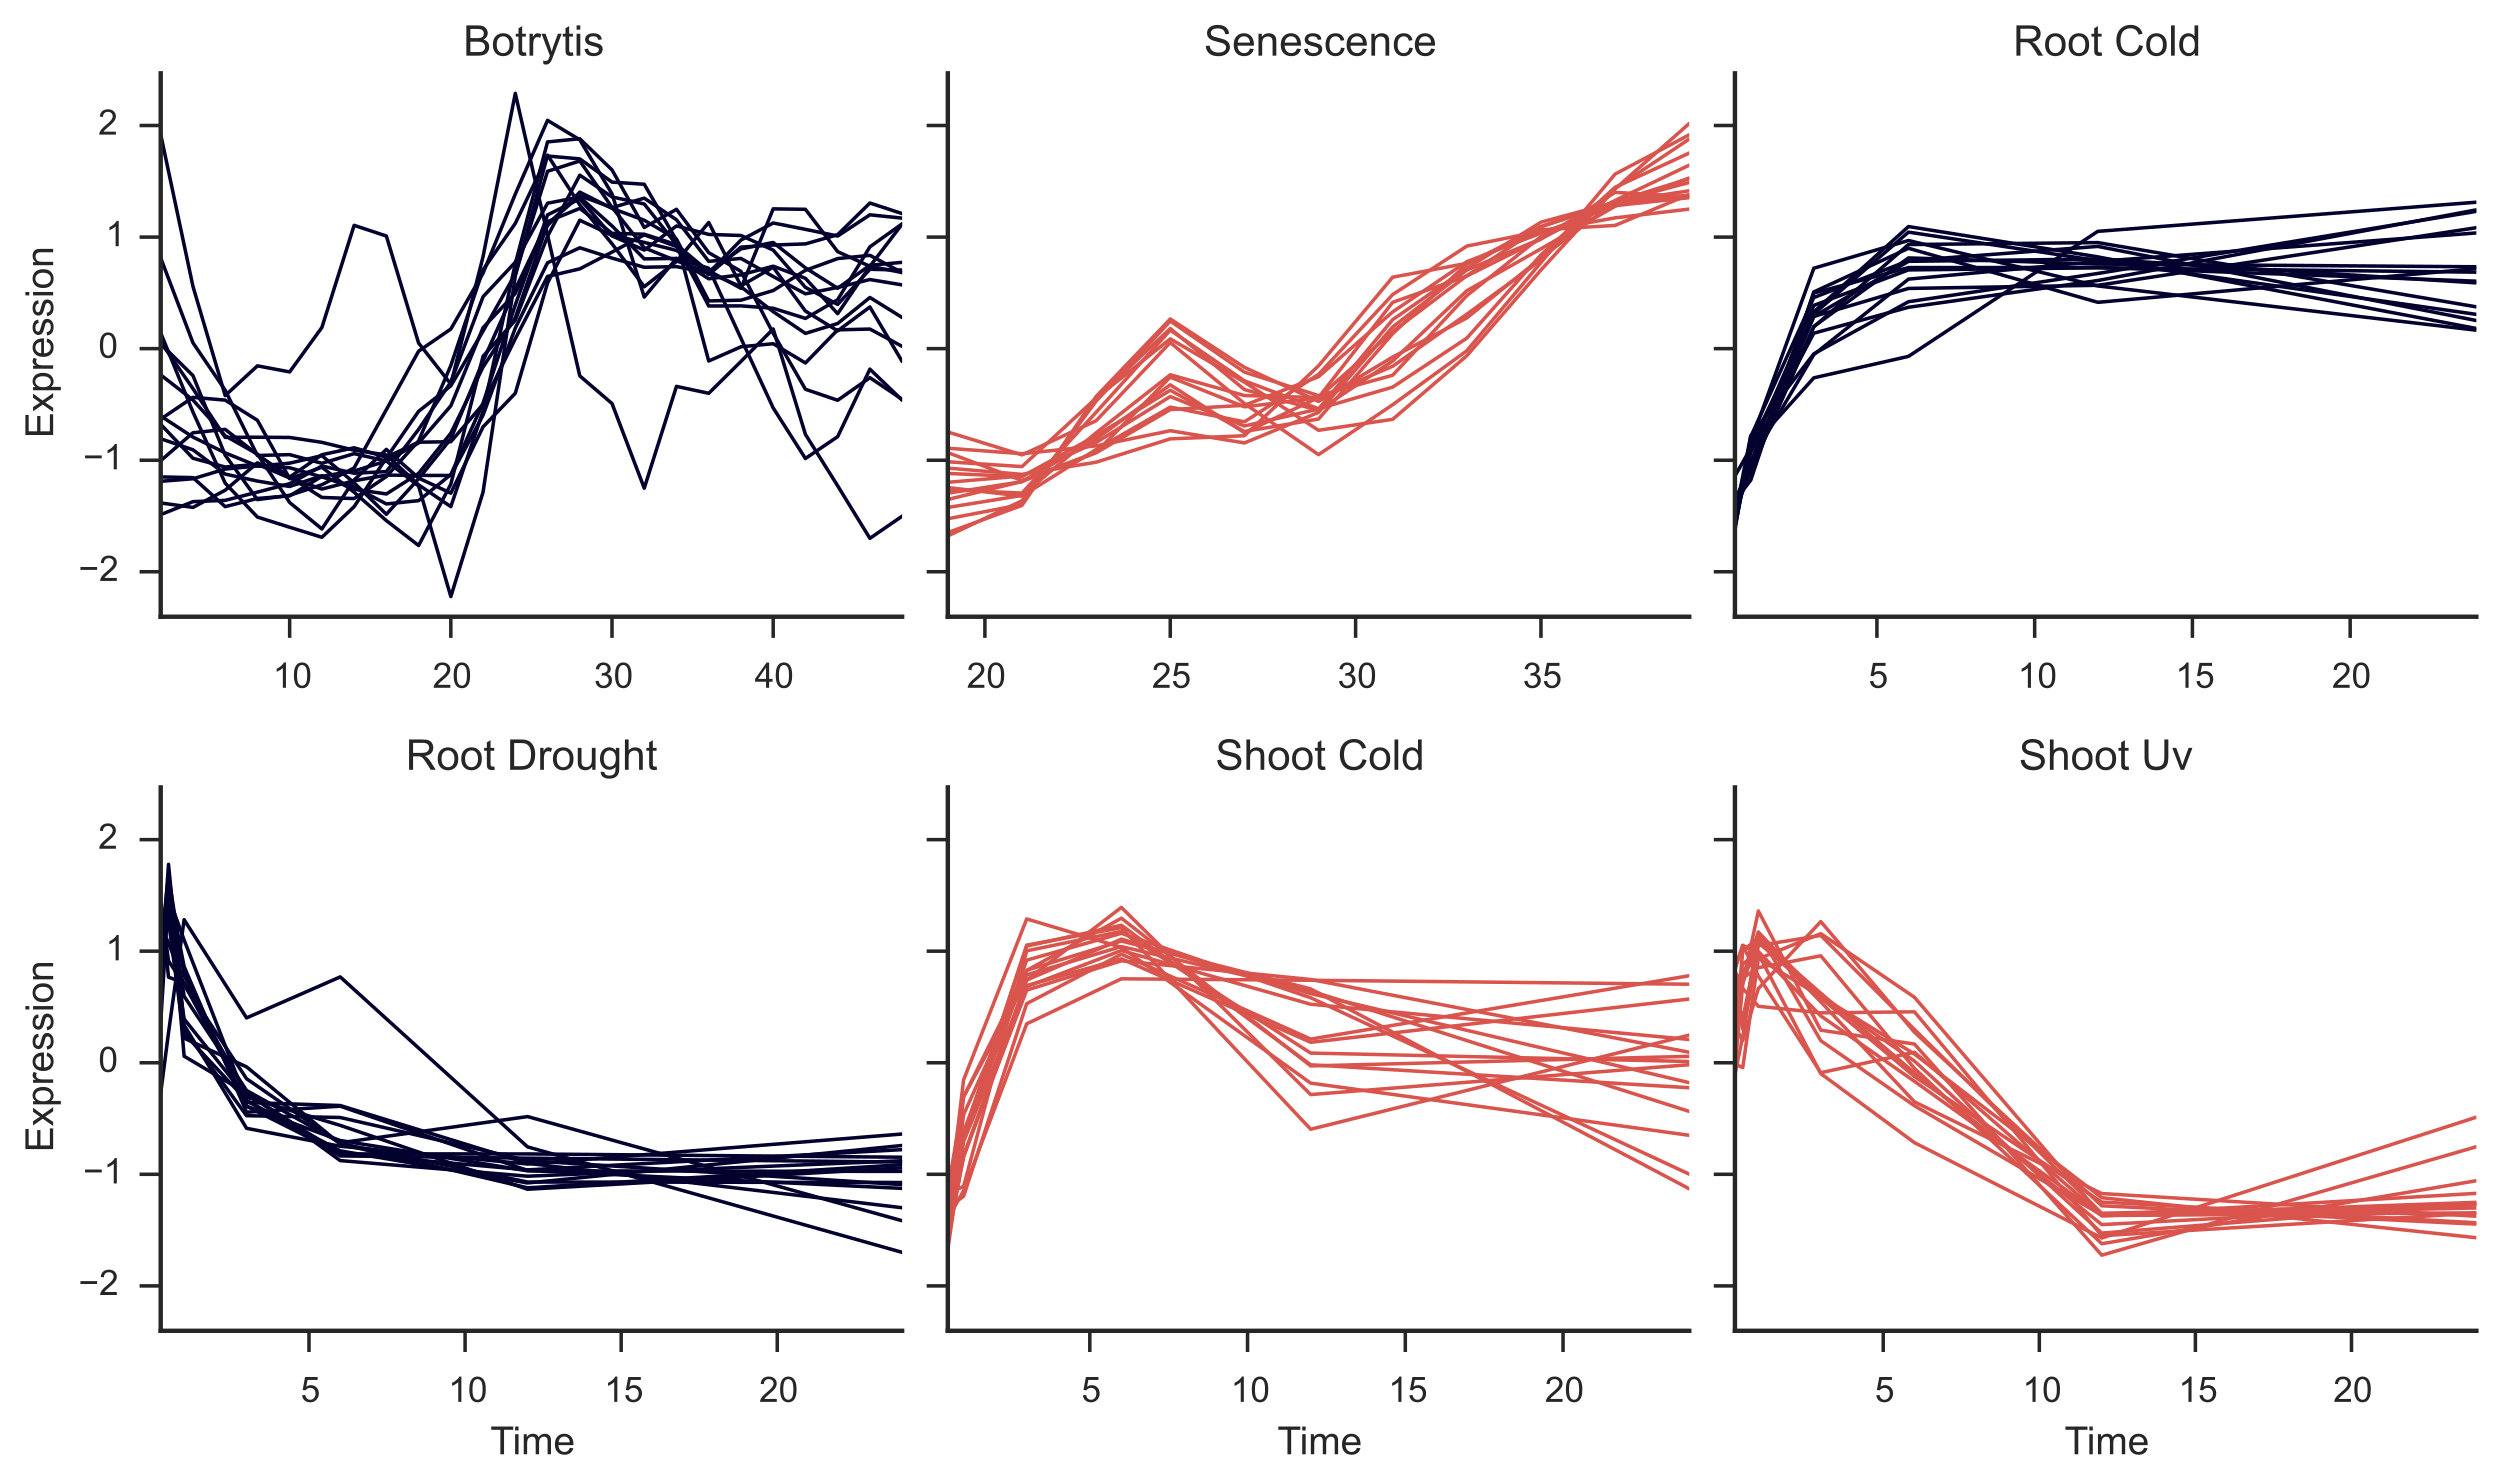 <?xml version="1.0" encoding="utf-8" standalone="no"?>
<!DOCTYPE svg PUBLIC "-//W3C//DTD SVG 1.1//EN"
  "http://www.w3.org/Graphics/SVG/1.1/DTD/svg11.dtd">
<!-- Created with matplotlib (http://matplotlib.org/) -->
<svg height="421pt" version="1.1" viewBox="0 0 709 421" width="709pt" xmlns="http://www.w3.org/2000/svg" xmlns:xlink="http://www.w3.org/1999/xlink">
 <defs>
  <style type="text/css">
*{stroke-linecap:butt;stroke-linejoin:round;}
  </style>
 </defs>
 <g id="figure_1">
  <g id="patch_1">
   <path d="
M0 421.823
L709.495 421.823
L709.495 0
L0 0
z
" style="fill:#ffffff;"/>
  </g>
  <g id="axes_1">
   <g id="patch_2">
    <path d="
M45.579 174.898
L255.844 174.898
L255.844 20.789
L45.579 20.789
z
" style="fill:#ffffff;"/>
   </g>
   <g id="matplotlib.axis_1">
    <g id="xtick_1">
     <g id="line2d_1">
      <defs>
       <path d="
M0 0
L0 6" id="me1deecec79" style="stroke:#262626;"/>
      </defs>
      <g>
       <use style="fill:#262626;stroke:#262626;" x="82.146" xlink:href="#me1deecec79" y="174.898"/>
      </g>
     </g>
     <g id="text_1">
      <!-- 10 -->
      <defs>
       <path d="
M4.156 35.297
Q4.156 48 6.766 55.734
Q9.375 63.484 14.516 67.672
Q19.672 71.875 27.484 71.875
Q33.25 71.875 37.594 69.547
Q41.938 67.234 44.766 62.859
Q47.609 58.5 49.219 52.219
Q50.828 45.953 50.828 35.297
Q50.828 22.703 48.234 14.969
Q45.656 7.234 40.5 3
Q35.359 -1.219 27.484 -1.219
Q17.141 -1.219 11.234 6.203
Q4.156 15.141 4.156 35.297
M13.188 35.297
Q13.188 17.672 17.312 11.828
Q21.438 6 27.484 6
Q33.547 6 37.672 11.859
Q41.797 17.719 41.797 35.297
Q41.797 52.984 37.672 58.781
Q33.547 64.594 27.391 64.594
Q21.344 64.594 17.719 59.469
Q13.188 52.938 13.188 35.297" id="ArialMT-30"/>
       <path d="
M37.25 0
L28.469 0
L28.469 56
Q25.297 52.984 20.141 49.953
Q14.984 46.922 10.891 45.406
L10.891 53.906
Q18.266 57.375 23.781 62.297
Q29.297 67.234 31.594 71.875
L37.25 71.875
z
" id="ArialMT-31"/>
      </defs>
      <g style="fill:#262626;" transform="translate(77.369 195.056)scale(0.1 -0.1)">
       <use xlink:href="#ArialMT-31"/>
       <use x="55.615" xlink:href="#ArialMT-30"/>
      </g>
     </g>
    </g>
    <g id="xtick_2">
     <g id="line2d_2">
      <g>
       <use style="fill:#262626;stroke:#262626;" x="127.856" xlink:href="#me1deecec79" y="174.898"/>
      </g>
     </g>
     <g id="text_2">
      <!-- 20 -->
      <defs>
       <path d="
M50.344 8.453
L50.344 0
L3.031 0
Q2.938 3.172 4.047 6.109
Q5.859 10.938 9.828 15.625
Q13.812 20.312 21.344 26.469
Q33.016 36.031 37.109 41.625
Q41.219 47.219 41.219 52.203
Q41.219 57.422 37.469 61
Q33.734 64.594 27.734 64.594
Q21.391 64.594 17.578 60.781
Q13.766 56.984 13.719 50.25
L4.688 51.172
Q5.609 61.281 11.656 66.578
Q17.719 71.875 27.938 71.875
Q38.234 71.875 44.234 66.156
Q50.25 60.453 50.25 52
Q50.25 47.703 48.484 43.547
Q46.734 39.406 42.656 34.812
Q38.578 30.219 29.109 22.219
Q21.188 15.578 18.938 13.203
Q16.703 10.844 15.234 8.453
z
" id="ArialMT-32"/>
      </defs>
      <g style="fill:#262626;" transform="translate(122.681 195.056)scale(0.1 -0.1)">
       <use xlink:href="#ArialMT-32"/>
       <use x="55.615" xlink:href="#ArialMT-30"/>
      </g>
     </g>
    </g>
    <g id="xtick_3">
     <g id="line2d_3">
      <g>
       <use style="fill:#262626;stroke:#262626;" x="173.566" xlink:href="#me1deecec79" y="174.898"/>
      </g>
     </g>
     <g id="text_3">
      <!-- 30 -->
      <defs>
       <path d="
M4.203 18.891
L12.984 20.062
Q14.5 12.594 18.141 9.297
Q21.781 6 27 6
Q33.203 6 37.469 10.297
Q41.75 14.594 41.75 20.953
Q41.75 27 37.797 30.922
Q33.844 34.859 27.734 34.859
Q25.25 34.859 21.531 33.891
L22.516 41.609
Q23.391 41.5 23.922 41.5
Q29.547 41.5 34.031 44.422
Q38.531 47.359 38.531 53.469
Q38.531 58.297 35.25 61.469
Q31.984 64.656 26.812 64.656
Q21.688 64.656 18.266 61.422
Q14.844 58.203 13.875 51.766
L5.078 53.328
Q6.688 62.156 12.391 67.016
Q18.109 71.875 26.609 71.875
Q32.469 71.875 37.391 69.359
Q42.328 66.844 44.938 62.5
Q47.562 58.156 47.562 53.266
Q47.562 48.641 45.062 44.828
Q42.578 41.016 37.703 38.766
Q44.047 37.312 47.562 32.688
Q51.078 28.078 51.078 21.141
Q51.078 11.766 44.234 5.25
Q37.406 -1.266 26.953 -1.266
Q17.531 -1.266 11.297 4.344
Q5.078 9.969 4.203 18.891" id="ArialMT-33"/>
      </defs>
      <g style="fill:#262626;" transform="translate(168.454 195.056)scale(0.1 -0.1)">
       <use xlink:href="#ArialMT-33"/>
       <use x="55.615" xlink:href="#ArialMT-30"/>
      </g>
     </g>
    </g>
    <g id="xtick_4">
     <g id="line2d_4">
      <g>
       <use style="fill:#262626;stroke:#262626;" x="219.276" xlink:href="#me1deecec79" y="174.898"/>
      </g>
     </g>
     <g id="text_4">
      <!-- 40 -->
      <defs>
       <path d="
M32.328 0
L32.328 17.141
L1.266 17.141
L1.266 25.203
L33.938 71.578
L41.109 71.578
L41.109 25.203
L50.781 25.203
L50.781 17.141
L41.109 17.141
L41.109 0
z

M32.328 25.203
L32.328 57.469
L9.906 25.203
z
" id="ArialMT-34"/>
      </defs>
      <g style="fill:#262626;" transform="translate(214.017 195.056)scale(0.1 -0.1)">
       <use xlink:href="#ArialMT-34"/>
       <use x="55.615" xlink:href="#ArialMT-30"/>
      </g>
     </g>
    </g>
   </g>
   <g id="matplotlib.axis_2">
    <g id="ytick_1">
     <g id="line2d_5">
      <defs>
       <path d="
M0 0
L-6 0" id="m4aded61697" style="stroke:#262626;"/>
      </defs>
      <g>
       <use style="fill:#262626;stroke:#262626;" x="45.579" xlink:href="#m4aded61697" y="162.158"/>
      </g>
     </g>
     <g id="text_5">
      <!-- −2 -->
      <defs>
       <path d="
M52.828 31.203
L5.562 31.203
L5.562 39.406
L52.828 39.406
z
" id="ArialMT-2212"/>
      </defs>
      <g style="fill:#262626;" transform="translate(22.26 164.744)scale(0.1 -0.1)">
       <use xlink:href="#ArialMT-2212"/>
       <use x="58.398" xlink:href="#ArialMT-32"/>
      </g>
     </g>
    </g>
    <g id="ytick_2">
     <g id="line2d_6">
      <g>
       <use style="fill:#262626;stroke:#262626;" x="45.579" xlink:href="#m4aded61697" y="130.518"/>
      </g>
     </g>
     <g id="text_6">
      <!-- −1 -->
      <g style="fill:#262626;" transform="translate(23.569 133.103)scale(0.1 -0.1)">
       <use xlink:href="#ArialMT-2212"/>
       <use x="58.398" xlink:href="#ArialMT-31"/>
      </g>
     </g>
    </g>
    <g id="ytick_3">
     <g id="line2d_7">
      <g>
       <use style="fill:#262626;stroke:#262626;" x="45.579" xlink:href="#m4aded61697" y="98.877"/>
      </g>
     </g>
     <g id="text_7">
      <!-- 0 -->
      <g style="fill:#262626;" transform="translate(27.911 101.462)scale(0.1 -0.1)">
       <use xlink:href="#ArialMT-30"/>
      </g>
     </g>
    </g>
    <g id="ytick_4">
     <g id="line2d_8">
      <g>
       <use style="fill:#262626;stroke:#262626;" x="45.579" xlink:href="#m4aded61697" y="67.237"/>
      </g>
     </g>
     <g id="text_8">
      <!-- 1 -->
      <g style="fill:#262626;" transform="translate(29.943 69.822)scale(0.1 -0.1)">
       <use xlink:href="#ArialMT-31"/>
      </g>
     </g>
    </g>
    <g id="ytick_5">
     <g id="line2d_9">
      <g>
       <use style="fill:#262626;stroke:#262626;" x="45.579" xlink:href="#m4aded61697" y="35.596"/>
      </g>
     </g>
     <g id="text_9">
      <!-- 2 -->
      <g style="fill:#262626;" transform="translate(27.838 38.181)scale(0.1 -0.1)">
       <use xlink:href="#ArialMT-32"/>
      </g>
     </g>
    </g>
    <g id="text_10">
     <!-- Expression -->
     <defs>
      <path d="
M7.906 0
L7.906 71.578
L59.672 71.578
L59.672 63.141
L17.391 63.141
L17.391 41.219
L56.984 41.219
L56.984 32.812
L17.391 32.812
L17.391 8.453
L61.328 8.453
L61.328 0
z
" id="ArialMT-45"/>
      <path d="
M6.594 -19.875
L6.594 51.859
L14.594 51.859
L14.594 45.125
Q17.438 49.078 21 51.047
Q24.562 53.031 29.641 53.031
Q36.281 53.031 41.359 49.609
Q46.438 46.188 49.016 39.953
Q51.609 33.734 51.609 26.312
Q51.609 18.359 48.75 11.984
Q45.906 5.609 40.453 2.219
Q35.016 -1.172 29 -1.172
Q24.609 -1.172 21.109 0.688
Q17.625 2.547 15.375 5.375
L15.375 -19.875
z

M14.547 25.641
Q14.547 15.625 18.594 10.844
Q22.656 6.062 28.422 6.062
Q34.281 6.062 38.453 11.016
Q42.625 15.969 42.625 26.375
Q42.625 36.281 38.547 41.203
Q34.469 46.141 28.812 46.141
Q23.188 46.141 18.859 40.891
Q14.547 35.641 14.547 25.641" id="ArialMT-70"/>
      <path d="
M3.328 25.922
Q3.328 40.328 11.328 47.266
Q18.016 53.031 27.641 53.031
Q38.328 53.031 45.109 46.016
Q51.906 39.016 51.906 26.656
Q51.906 16.656 48.906 10.906
Q45.906 5.172 40.156 2
Q34.422 -1.172 27.641 -1.172
Q16.75 -1.172 10.031 5.812
Q3.328 12.797 3.328 25.922
M12.359 25.922
Q12.359 15.969 16.703 11.016
Q21.047 6.062 27.641 6.062
Q34.188 6.062 38.531 11.031
Q42.875 16.016 42.875 26.219
Q42.875 35.844 38.5 40.797
Q34.125 45.75 27.641 45.75
Q21.047 45.75 16.703 40.812
Q12.359 35.891 12.359 25.922" id="ArialMT-6f"/>
      <path d="
M0.734 0
L19.672 26.953
L2.156 51.859
L13.141 51.859
L21.094 39.703
Q23.344 36.234 24.703 33.891
Q26.859 37.109 28.656 39.594
L37.406 51.859
L47.906 51.859
L29.984 27.438
L49.266 0
L38.484 0
L27.828 16.109
L25 20.453
L11.375 0
z
" id="ArialMT-78"/>
      <path d="
M6.641 61.469
L6.641 71.578
L15.438 71.578
L15.438 61.469
z

M6.641 0
L6.641 51.859
L15.438 51.859
L15.438 0
z
" id="ArialMT-69"/>
      <path d="
M3.078 15.484
L11.766 16.844
Q12.5 11.625 15.844 8.844
Q19.188 6.062 25.203 6.062
Q31.25 6.062 34.172 8.516
Q37.109 10.984 37.109 14.312
Q37.109 17.281 34.516 19
Q32.719 20.172 25.531 21.969
Q15.875 24.422 12.141 26.203
Q8.406 27.984 6.469 31.125
Q4.547 34.281 4.547 38.094
Q4.547 41.547 6.125 44.5
Q7.719 47.469 10.453 49.422
Q12.5 50.922 16.031 51.969
Q19.578 53.031 23.641 53.031
Q29.734 53.031 34.344 51.266
Q38.969 49.516 41.156 46.5
Q43.359 43.5 44.188 38.484
L35.594 37.312
Q35.016 41.312 32.203 43.547
Q29.391 45.797 24.266 45.797
Q18.219 45.797 15.625 43.797
Q13.031 41.797 13.031 39.109
Q13.031 37.406 14.109 36.031
Q15.188 34.625 17.484 33.688
Q18.797 33.203 25.25 31.453
Q34.578 28.953 38.25 27.359
Q41.938 25.781 44.031 22.75
Q46.141 19.734 46.141 15.234
Q46.141 10.844 43.578 6.953
Q41.016 3.078 36.172 0.953
Q31.344 -1.172 25.25 -1.172
Q15.141 -1.172 9.844 3.031
Q4.547 7.234 3.078 15.484" id="ArialMT-73"/>
      <path d="
M6.594 0
L6.594 51.859
L14.5 51.859
L14.5 44.484
Q20.219 53.031 31 53.031
Q35.688 53.031 39.625 51.344
Q43.562 49.656 45.516 46.922
Q47.469 44.188 48.25 40.438
Q48.734 37.984 48.734 31.891
L48.734 0
L39.938 0
L39.938 31.547
Q39.938 36.922 38.906 39.578
Q37.891 42.234 35.281 43.812
Q32.672 45.406 29.156 45.406
Q23.531 45.406 19.453 41.844
Q15.375 38.281 15.375 28.328
L15.375 0
z
" id="ArialMT-6e"/>
      <path d="
M6.5 0
L6.5 51.859
L14.406 51.859
L14.406 44
Q17.438 49.516 20 51.266
Q22.562 53.031 25.641 53.031
Q30.078 53.031 34.672 50.203
L31.641 42.047
Q28.422 43.953 25.203 43.953
Q22.312 43.953 20.016 42.219
Q17.719 40.484 16.75 37.406
Q15.281 32.719 15.281 27.156
L15.281 0
z
" id="ArialMT-72"/>
      <path d="
M42.094 16.703
L51.172 15.578
Q49.031 7.625 43.219 3.219
Q37.406 -1.172 28.375 -1.172
Q17 -1.172 10.328 5.828
Q3.656 12.844 3.656 25.484
Q3.656 38.578 10.391 45.797
Q17.141 53.031 27.875 53.031
Q38.281 53.031 44.875 45.953
Q51.469 38.875 51.469 26.031
Q51.469 25.25 51.422 23.688
L12.75 23.688
Q13.234 15.141 17.578 10.594
Q21.922 6.062 28.422 6.062
Q33.25 6.062 36.672 8.594
Q40.094 11.141 42.094 16.703
M13.234 30.906
L42.188 30.906
Q41.609 37.453 38.875 40.719
Q34.672 45.797 27.984 45.797
Q21.922 45.797 17.797 41.75
Q13.672 37.703 13.234 30.906" id="ArialMT-65"/>
     </defs>
     <g style="fill:#262626;" transform="translate(15.074 124.237)rotate(-90.0)scale(0.11 -0.11)">
      <use xlink:href="#ArialMT-45"/>
      <use x="66.699" xlink:href="#ArialMT-78"/>
      <use x="116.699" xlink:href="#ArialMT-70"/>
      <use x="172.314" xlink:href="#ArialMT-72"/>
      <use x="205.615" xlink:href="#ArialMT-65"/>
      <use x="261.23" xlink:href="#ArialMT-73"/>
      <use x="311.23" xlink:href="#ArialMT-73"/>
      <use x="361.23" xlink:href="#ArialMT-69"/>
      <use x="383.447" xlink:href="#ArialMT-6f"/>
      <use x="439.062" xlink:href="#ArialMT-6e"/>
     </g>
    </g>
   </g>
   <g id="line2d_10">
    <path clip-path="url(#pa691a7dfe0)" d="
M45.579 106.325
L54.721 113.44
L63.862 123.602
L73.004 128.765
L82.147 142.511
L91.288 150.017
L100.43 136.103
L109.572 127.454
L118.714 135.58
L127.856 139.859
L136.998 121.057
L146.14 111.526
L155.282 80.262
L164.424 62.458
L173.566 66.747
L182.708 68.748
L191.85 71.012
L200.992 76.773
L210.134 81.767
L219.276 59.236
L228.418 59.356
L237.56 71.369
L246.702 75.527
L255.844 63.559" style="fill:none;stroke:#03012d;stroke-linecap:round;"/>
   </g>
   <g id="line2d_11">
    <path clip-path="url(#pa691a7dfe0)" d="
M45.579 97.506
L54.721 106.521
L63.862 129.085
L73.004 141.689
L82.147 140.461
L91.288 137.459
L100.43 132.698
L109.572 116.175
L118.714 99.593
L127.856 93.31
L136.998 77.455
L146.14 55.038
L155.282 34.142
L164.424 39.645
L173.566 54.98
L182.708 84.238
L191.85 73.289
L200.992 76.078
L210.134 95.95
L219.276 115.693
L228.418 130.033
L237.56 123.834
L246.702 104.685
L255.844 113.497" style="fill:none;stroke:#03012d;stroke-linecap:round;"/>
   </g>
   <g id="line2d_12">
    <path clip-path="url(#pa691a7dfe0)" d="
M45.579 94.419
L54.721 116.865
L63.862 137.02
L73.004 146.644
L82.147 149.528
L91.288 152.381
L100.43 143.687
L109.572 129.859
L118.714 116.652
L127.856 109.413
L136.998 93.892
L146.14 77.667
L155.282 48.572
L164.424 45.644
L173.566 58.804
L182.708 70.28
L191.85 73.991
L200.992 77.324
L210.134 81.332
L219.276 88.383
L228.418 94.549
L237.56 91.744
L246.702 84.365
L255.844 90.034" style="fill:none;stroke:#03012d;stroke-linecap:round;"/>
   </g>
   <g id="line2d_13">
    <path clip-path="url(#pa691a7dfe0)" d="
M45.579 136.498
L54.721 135.773
L63.862 133.02
L73.004 132.165
L82.147 131.349
L91.288 129.223
L100.43 136.93
L109.572 145.854
L118.714 135.764
L127.856 124.451
L136.998 102.358
L146.14 82.023
L155.282 62.848
L164.424 59.095
L173.566 66.172
L182.708 66.419
L191.85 69.392
L200.992 77.025
L210.134 70.584
L219.276 68.769
L228.418 75.968
L237.56 81.746
L246.702 75.23
L255.844 74.397" style="fill:none;stroke:#03012d;stroke-linecap:round;"/>
   </g>
   <g id="line2d_14">
    <path clip-path="url(#pa691a7dfe0)" d="
M45.579 130.652
L54.721 122.732
L63.862 121.767
L73.004 128.915
L82.147 135.292
L91.288 141.078
L100.43 141.386
L109.572 135.136
L118.714 125.038
L127.856 103.652
L136.998 76.5
L146.14 63.357
L155.282 44.248
L164.424 45.056
L173.566 51.649
L182.708 52.253
L191.85 68.111
L200.992 102.38
L210.134 98.349
L219.276 97.478
L228.418 102.935
L237.56 93.541
L246.702 93.321
L255.844 98.227" style="fill:none;stroke:#03012d;stroke-linecap:round;"/>
   </g>
   <g id="line2d_15">
    <path clip-path="url(#pa691a7dfe0)" d="
M45.579 145.946
L54.721 142.267
L63.862 141.898
L73.004 139.559
L82.147 137.178
L91.288 132.159
L100.43 134.214
L109.572 133.748
L118.714 121.764
L127.856 108.351
L136.998 84.144
L146.14 74.359
L155.282 57.626
L164.424 55.876
L173.566 64.07
L182.708 73.421
L191.85 73.296
L200.992 79.056
L210.134 77.944
L219.276 75.496
L228.418 78.929
L237.56 88.958
L246.702 75.509
L255.844 77.287" style="fill:none;stroke:#03012d;stroke-linecap:round;"/>
   </g>
   <g id="line2d_16">
    <path clip-path="url(#pa691a7dfe0)" d="
M45.579 120.347
L54.721 129.967
L63.862 132.443
L73.004 131.665
L82.147 135.564
L91.288 138.701
L100.43 136.337
L109.572 134.742
L118.714 134.815
L127.856 134.847
L136.998 117.719
L146.14 93.034
L155.282 74.518
L164.424 70.265
L173.566 73.196
L182.708 75.792
L191.85 75.613
L200.992 77.398
L210.134 68.081
L219.276 63.239
L228.418 65.047
L237.56 66.938
L246.702 60.922
L255.844 61.864" style="fill:none;stroke:#03012d;stroke-linecap:round;"/>
   </g>
   <g id="line2d_17">
    <path clip-path="url(#pa691a7dfe0)" d="
M45.579 97.009
L54.721 110.22
L63.862 124.042
L73.004 123.995
L82.147 124.062
L91.288 125.45
L100.43 127.688
L109.572 129.019
L118.714 137.512
L127.856 143.679
L136.998 116.571
L146.14 74.764
L155.282 40.237
L164.424 39.352
L173.566 48.184
L182.708 64.51
L191.85 59.362
L200.992 71.648
L210.134 76.965
L219.276 94.509
L228.418 110.399
L237.56 113.516
L246.702 107.105
L255.844 113.253" style="fill:none;stroke:#03012d;stroke-linecap:round;"/>
   </g>
   <g id="line2d_18">
    <path clip-path="url(#pa691a7dfe0)" d="
M45.579 142.635
L54.721 143.906
L63.862 139.02
L73.004 131.257
L82.147 135.31
L91.288 128.952
L100.43 126.991
L109.572 129.669
L118.714 125.406
L127.856 125.274
L136.998 114.623
L146.14 96.051
L155.282 78.395
L164.424 76.246
L173.566 71.493
L182.708 66.603
L191.85 69.904
L200.992 77.869
L210.134 70.079
L219.276 69.492
L228.418 69.172
L237.56 66.549
L246.702 57.578
L255.844 60.581" style="fill:none;stroke:#03012d;stroke-linecap:round;"/>
   </g>
   <g id="line2d_19">
    <path clip-path="url(#pa691a7dfe0)" d="
M45.579 73.17
L54.721 97.218
L63.862 110.66
L73.004 129.18
L82.147 128.933
L91.288 131.385
L100.43 128.656
L109.572 130.736
L118.714 137.84
L127.856 169.19
L136.998 139.554
L146.14 78.296
L155.282 43.994
L164.424 58.094
L173.566 69.133
L182.708 81.314
L191.85 74.145
L200.992 63.097
L210.134 81.065
L219.276 75.782
L228.418 88.219
L237.56 93.833
L246.702 87.059
L255.844 102.5" style="fill:none;stroke:#03012d;stroke-linecap:round;"/>
   </g>
   <g id="line2d_20">
    <path clip-path="url(#pa691a7dfe0)" d="
M45.579 117.988
L54.721 123.959
L63.862 128.434
L73.004 132.166
L82.147 132.659
L91.288 135.259
L100.43 138.09
L109.572 142.918
L118.714 141.986
L127.856 134.581
L136.998 114.321
L146.14 86.472
L155.282 60.935
L164.424 56.403
L173.566 66.904
L182.708 70.921
L191.85 64.085
L200.992 66.474
L210.134 66.782
L219.276 70.925
L228.418 81.503
L237.56 86.335
L246.702 76.366
L255.844 76.586" style="fill:none;stroke:#03012d;stroke-linecap:round;"/>
   </g>
   <g id="line2d_21">
    <path clip-path="url(#pa691a7dfe0)" d="
M45.579 118.854
L54.721 112.687
L63.862 113.474
L73.004 119.188
L82.147 135.754
L91.288 132.505
L100.43 139.607
L109.572 147.648
L118.714 154.699
L127.856 137.315
L136.998 101.022
L146.14 90.814
L155.282 67.006
L164.424 49.68
L173.566 55.85
L182.708 57.855
L191.85 69.358
L200.992 86.781
L210.134 86.743
L219.276 87.421
L228.418 90.307
L237.56 84.999
L246.702 70.007
L255.844 63.478" style="fill:none;stroke:#03012d;stroke-linecap:round;"/>
   </g>
   <g id="line2d_22">
    <path clip-path="url(#pa691a7dfe0)" d="
M45.579 135.261
L54.721 135.451
L63.862 143.686
L73.004 141.361
L82.147 140.635
L91.288 135.1
L100.43 133.56
L109.572 130.752
L118.714 125.618
L127.856 115.093
L136.998 92.926
L146.14 83.184
L155.282 63.948
L164.424 54.485
L173.566 59.11
L182.708 62.46
L191.85 67.823
L200.992 85.341
L210.134 85.131
L219.276 82.397
L228.418 76.661
L237.56 73.337
L246.702 72.412
L255.844 77.321" style="fill:none;stroke:#03012d;stroke-linecap:round;"/>
   </g>
   <g id="line2d_23">
    <path clip-path="url(#pa691a7dfe0)" d="
M45.579 38.164
L54.721 81.227
L63.862 112.184
L73.004 103.755
L82.147 105.47
L91.288 92.862
L100.43 63.908
L109.572 66.941
L118.714 97.284
L127.856 108.927
L136.998 72.754
L146.14 26.497
L155.282 66.651
L164.424 106.6
L173.566 114.441
L182.708 138.44
L191.85 109.578
L200.992 111.542
L210.134 102.505
L219.276 93.299
L228.418 123.186
L237.56 137.778
L246.702 152.673
L255.844 146.387" style="fill:none;stroke:#03012d;stroke-linecap:round;"/>
   </g>
   <g id="line2d_24">
    <path clip-path="url(#pa691a7dfe0)" d="
M45.579 124.42
L54.721 127.57
L63.862 134.448
L73.004 136.434
L82.147 137.969
L91.288 134.911
L100.43 138.754
L109.572 140.093
L118.714 134.259
L127.856 122.846
L136.998 104.077
L146.14 90.083
L155.282 63.539
L164.424 55.502
L173.566 58.875
L182.708 56.196
L191.85 62.331
L200.992 74.123
L210.134 73.29
L219.276 78.427
L228.418 83.322
L237.56 81.51
L246.702 79.277
L255.844 80.796" style="fill:none;stroke:#03012d;stroke-linecap:round;"/>
   </g>
   <g id="patch_3">
    <path d="
M45.579 174.898
L45.579 20.789" style="fill:none;stroke:#262626;stroke-linecap:square;stroke-linejoin:miter;stroke-width:1.25;"/>
   </g>
   <g id="patch_4">
    <path d="
M45.579 174.898
L255.844 174.898" style="fill:none;stroke:#262626;stroke-linecap:square;stroke-linejoin:miter;stroke-width:1.25;"/>
   </g>
   <g id="text_11">
    <!-- Botrytis -->
    <defs>
     <path d="
M7.328 0
L7.328 71.578
L34.188 71.578
Q42.391 71.578 47.344 69.406
Q52.297 67.234 55.094 62.719
Q57.906 58.203 57.906 53.266
Q57.906 48.688 55.422 44.625
Q52.938 40.578 47.906 38.094
Q54.391 36.188 57.875 31.594
Q61.375 27 61.375 20.75
Q61.375 15.719 59.25 11.391
Q57.125 7.078 54 4.734
Q50.875 2.391 46.156 1.188
Q41.453 0 34.625 0
z

M16.797 41.5
L32.281 41.5
Q38.578 41.5 41.312 42.328
Q44.922 43.406 46.75 45.891
Q48.578 48.391 48.578 52.156
Q48.578 55.719 46.875 58.422
Q45.172 61.141 41.984 62.141
Q38.812 63.141 31.109 63.141
L16.797 63.141
z

M16.797 8.453
L34.625 8.453
Q39.203 8.453 41.062 8.797
Q44.344 9.375 46.531 10.734
Q48.734 12.109 50.141 14.719
Q51.562 17.328 51.562 20.75
Q51.562 24.75 49.516 27.703
Q47.469 30.672 43.828 31.859
Q40.188 33.062 33.344 33.062
L16.797 33.062
z
" id="ArialMT-42"/>
     <path d="
M6.203 -19.969
L5.219 -11.719
Q8.109 -12.5 10.25 -12.5
Q13.188 -12.5 14.938 -11.516
Q16.703 -10.547 17.828 -8.797
Q18.656 -7.469 20.516 -2.25
Q20.75 -1.516 21.297 -0.094
L1.609 51.859
L11.078 51.859
L21.875 21.828
Q23.969 16.109 25.641 9.812
Q27.156 15.875 29.25 21.625
L40.328 51.859
L49.125 51.859
L29.391 -0.875
Q26.219 -9.422 24.469 -12.641
Q22.125 -17 19.094 -19.016
Q16.062 -21.047 11.859 -21.047
Q9.328 -21.047 6.203 -19.969" id="ArialMT-79"/>
     <path d="
M25.781 7.859
L27.047 0.094
Q23.344 -0.688 20.406 -0.688
Q15.625 -0.688 12.984 0.828
Q10.359 2.344 9.281 4.812
Q8.203 7.281 8.203 15.188
L8.203 45.016
L1.766 45.016
L1.766 51.859
L8.203 51.859
L8.203 64.703
L16.938 69.969
L16.938 51.859
L25.781 51.859
L25.781 45.016
L16.938 45.016
L16.938 14.703
Q16.938 10.938 17.406 9.859
Q17.875 8.797 18.922 8.156
Q19.969 7.516 21.922 7.516
Q23.391 7.516 25.781 7.859" id="ArialMT-74"/>
    </defs>
    <g style="fill:#262626;" transform="translate(131.379 15.789)scale(0.12 -0.12)">
     <use xlink:href="#ArialMT-42"/>
     <use x="66.699" xlink:href="#ArialMT-6f"/>
     <use x="122.314" xlink:href="#ArialMT-74"/>
     <use x="150.098" xlink:href="#ArialMT-72"/>
     <use x="183.398" xlink:href="#ArialMT-79"/>
     <use x="233.398" xlink:href="#ArialMT-74"/>
     <use x="261.182" xlink:href="#ArialMT-69"/>
     <use x="283.398" xlink:href="#ArialMT-73"/>
    </g>
   </g>
  </g>
  <g id="axes_2">
   <g id="patch_5">
    <path d="
M268.804 174.898
L479.069 174.898
L479.069 20.789
L268.804 20.789
z
" style="fill:#ffffff;"/>
   </g>
   <g id="matplotlib.axis_3">
    <g id="xtick_5">
     <g id="line2d_25">
      <g>
       <use style="fill:#262626;stroke:#262626;" x="279.317" xlink:href="#me1deecec79" y="174.898"/>
      </g>
     </g>
     <g id="text_12">
      <!-- 20 -->
      <g style="fill:#262626;" transform="translate(274.142 195.056)scale(0.1 -0.1)">
       <use xlink:href="#ArialMT-32"/>
       <use x="55.615" xlink:href="#ArialMT-30"/>
      </g>
     </g>
    </g>
    <g id="xtick_6">
     <g id="line2d_26">
      <g>
       <use style="fill:#262626;stroke:#262626;" x="331.884" xlink:href="#me1deecec79" y="174.898"/>
      </g>
     </g>
     <g id="text_13">
      <!-- 25 -->
      <defs>
       <path d="
M4.156 18.75
L13.375 19.531
Q14.406 12.797 18.141 9.391
Q21.875 6 27.156 6
Q33.5 6 37.891 10.781
Q42.281 15.578 42.281 23.484
Q42.281 31 38.062 35.344
Q33.844 39.703 27 39.703
Q22.75 39.703 19.328 37.766
Q15.922 35.844 13.969 32.766
L5.719 33.844
L12.641 70.609
L48.25 70.609
L48.25 62.203
L19.672 62.203
L15.828 42.969
Q22.266 47.469 29.344 47.469
Q38.719 47.469 45.156 40.969
Q51.609 34.469 51.609 24.266
Q51.609 14.547 45.953 7.469
Q39.062 -1.219 27.156 -1.219
Q17.391 -1.219 11.203 4.25
Q5.031 9.719 4.156 18.75" id="ArialMT-35"/>
      </defs>
      <g style="fill:#262626;" transform="translate(326.669 195.056)scale(0.1 -0.1)">
       <use xlink:href="#ArialMT-32"/>
       <use x="55.615" xlink:href="#ArialMT-35"/>
      </g>
     </g>
    </g>
    <g id="xtick_7">
     <g id="line2d_27">
      <g>
       <use style="fill:#262626;stroke:#262626;" x="384.45" xlink:href="#me1deecec79" y="174.898"/>
      </g>
     </g>
     <g id="text_14">
      <!-- 30 -->
      <g style="fill:#262626;" transform="translate(379.338 195.056)scale(0.1 -0.1)">
       <use xlink:href="#ArialMT-33"/>
       <use x="55.615" xlink:href="#ArialMT-30"/>
      </g>
     </g>
    </g>
    <g id="xtick_8">
     <g id="line2d_28">
      <g>
       <use style="fill:#262626;stroke:#262626;" x="437.016" xlink:href="#me1deecec79" y="174.898"/>
      </g>
     </g>
     <g id="text_15">
      <!-- 35 -->
      <g style="fill:#262626;" transform="translate(431.865 195.056)scale(0.1 -0.1)">
       <use xlink:href="#ArialMT-33"/>
       <use x="55.615" xlink:href="#ArialMT-35"/>
      </g>
     </g>
    </g>
   </g>
   <g id="matplotlib.axis_4">
    <g id="ytick_6">
     <g id="line2d_29">
      <g>
       <use style="fill:#262626;stroke:#262626;" x="268.804" xlink:href="#m4aded61697" y="162.158"/>
      </g>
     </g>
    </g>
    <g id="ytick_7">
     <g id="line2d_30">
      <g>
       <use style="fill:#262626;stroke:#262626;" x="268.804" xlink:href="#m4aded61697" y="130.518"/>
      </g>
     </g>
    </g>
    <g id="ytick_8">
     <g id="line2d_31">
      <g>
       <use style="fill:#262626;stroke:#262626;" x="268.804" xlink:href="#m4aded61697" y="98.877"/>
      </g>
     </g>
    </g>
    <g id="ytick_9">
     <g id="line2d_32">
      <g>
       <use style="fill:#262626;stroke:#262626;" x="268.804" xlink:href="#m4aded61697" y="67.237"/>
      </g>
     </g>
    </g>
    <g id="ytick_10">
     <g id="line2d_33">
      <g>
       <use style="fill:#262626;stroke:#262626;" x="268.804" xlink:href="#m4aded61697" y="35.596"/>
      </g>
     </g>
    </g>
   </g>
   <g id="line2d_34">
    <path clip-path="url(#pa61dcb5892)" d="
M268.804 151.033
L289.83 143.323
L310.857 112.438
L331.884 90.466
L352.91 104.179
L373.937 113.838
L394.963 101.245
L415.99 90.167
L437.016 73.13
L458.043 57.187
L479.069 50.643" style="fill:none;stroke:#d9544d;stroke-linecap:round;"/>
   </g>
   <g id="line2d_35">
    <path clip-path="url(#pa61dcb5892)" d="
M268.804 141.641
L289.83 136.55
L310.857 128.409
L331.884 116.159
L352.91 114.937
L373.937 106.835
L394.963 88.444
L415.99 74.209
L437.016 66.1
L458.043 58.323
L479.069 56.042" style="fill:none;stroke:#d9544d;stroke-linecap:round;"/>
   </g>
   <g id="line2d_36">
    <path clip-path="url(#pa61dcb5892)" d="
M268.804 128.361
L289.83 136.261
L310.857 128.246
L331.884 106.957
L352.91 115.372
L373.937 112.849
L394.963 103.863
L415.99 89.107
L437.016 73.765
L458.043 53.433
L479.069 39.437" style="fill:none;stroke:#d9544d;stroke-linecap:round;"/>
   </g>
   <g id="line2d_37">
    <path clip-path="url(#pa61dcb5892)" d="
M268.804 122.513
L289.83 129.001
L310.857 119.322
L331.884 97.155
L352.91 114.431
L373.937 128.933
L394.963 114.778
L415.99 99.466
L437.016 74.448
L458.043 49.371
L479.069 38.23" style="fill:none;stroke:#d9544d;stroke-linecap:round;"/>
   </g>
   <g id="line2d_38">
    <path clip-path="url(#pa61dcb5892)" d="
M268.804 130.962
L289.83 132.324
L310.857 112.904
L331.884 96.101
L352.91 108.372
L373.937 122.028
L394.963 118.91
L415.99 100.886
L437.016 76.561
L458.043 53.577
L479.069 35.025" style="fill:none;stroke:#d9544d;stroke-linecap:round;"/>
   </g>
   <g id="line2d_39">
    <path clip-path="url(#pa61dcb5892)" d="
M268.804 127.121
L289.83 128.674
L310.857 126.454
L331.884 122.149
L352.91 125.619
L373.937 116.947
L394.963 92.729
L415.99 76.569
L437.016 67.703
L458.043 56.845
L479.069 46.84" style="fill:none;stroke:#d9544d;stroke-linecap:round;"/>
   </g>
   <g id="line2d_40">
    <path clip-path="url(#pa61dcb5892)" d="
M268.804 138.878
L289.83 139.836
L310.857 116.918
L331.884 93.636
L352.91 107.991
L373.937 115.92
L394.963 109.78
L415.99 95.899
L437.016 72.276
L458.043 53.108
L479.069 43.407" style="fill:none;stroke:#d9544d;stroke-linecap:round;"/>
   </g>
   <g id="line2d_41">
    <path clip-path="url(#pa61dcb5892)" d="
M268.804 134.266
L289.83 135.172
L310.857 123.533
L331.884 110.674
L352.91 122.379
L373.937 118.833
L394.963 94.636
L415.99 74.87
L437.016 64.224
L458.043 57.317
L479.069 51.745" style="fill:none;stroke:#d9544d;stroke-linecap:round;"/>
   </g>
   <g id="line2d_42">
    <path clip-path="url(#pa61dcb5892)" d="
M268.804 132.752
L289.83 134.532
L310.857 131.075
L331.884 124.457
L352.91 123.573
L373.937 103.746
L394.963 78.604
L415.99 74.68
L437.016 65.177
L458.043 63.925
L479.069 55.128" style="fill:none;stroke:#d9544d;stroke-linecap:round;"/>
   </g>
   <g id="line2d_43">
    <path clip-path="url(#pa61dcb5892)" d="
M268.804 151.988
L289.83 142.016
L310.857 113.773
L331.884 91.049
L352.91 105.542
L373.937 112.195
L394.963 106.416
L415.99 83.841
L437.016 67.108
L458.043 57.784
L479.069 55.938" style="fill:none;stroke:#d9544d;stroke-linecap:round;"/>
   </g>
   <g id="line2d_44">
    <path clip-path="url(#pa61dcb5892)" d="
M268.804 147.113
L289.83 143.071
L310.857 113.049
L331.884 93.171
L352.91 110.476
L373.937 116.414
L394.963 102.368
L415.99 82.447
L437.016 70.55
L458.043 58.503
L479.069 50.489" style="fill:none;stroke:#d9544d;stroke-linecap:round;"/>
   </g>
   <g id="line2d_45">
    <path clip-path="url(#pa61dcb5892)" d="
M268.804 136.778
L289.83 134.981
L310.857 125.481
L331.884 112.463
L352.91 120.799
L373.937 115.988
L394.963 90.646
L415.99 76.082
L437.016 63.009
L458.043 57.319
L479.069 54.104" style="fill:none;stroke:#d9544d;stroke-linecap:round;"/>
   </g>
   <g id="line2d_46">
    <path clip-path="url(#pa61dcb5892)" d="
M268.804 139.86
L289.83 136.599
L310.857 124.511
L331.884 109.132
L352.91 122.704
L373.937 112.728
L394.963 85.737
L415.99 78.27
L437.016 67.782
L458.043 54.561
L479.069 55.764" style="fill:none;stroke:#d9544d;stroke-linecap:round;"/>
   </g>
   <g id="line2d_47">
    <path clip-path="url(#pa61dcb5892)" d="
M268.804 143.91
L289.83 140.501
L310.857 122.739
L331.884 106.283
L352.91 112.17
L373.937 112.745
L394.963 94.011
L415.99 78.18
L437.016 64.286
L458.043 57.487
L479.069 55.337" style="fill:none;stroke:#d9544d;stroke-linecap:round;"/>
   </g>
   <g id="line2d_48">
    <path clip-path="url(#pa61dcb5892)" d="
M268.804 138.274
L289.83 140.688
L310.857 127.464
L331.884 115.46
L352.91 119.631
L373.937 106.179
L394.963 83.533
L415.99 69.794
L437.016 65.555
L458.043 61.78
L479.069 59.291" style="fill:none;stroke:#d9544d;stroke-linecap:round;"/>
   </g>
   <g id="patch_6">
    <path d="
M268.804 174.898
L268.804 20.789" style="fill:none;stroke:#262626;stroke-linecap:square;stroke-linejoin:miter;stroke-width:1.25;"/>
   </g>
   <g id="patch_7">
    <path d="
M268.804 174.898
L479.069 174.898" style="fill:none;stroke:#262626;stroke-linecap:square;stroke-linejoin:miter;stroke-width:1.25;"/>
   </g>
   <g id="text_16">
    <!-- Senescence -->
    <defs>
     <path d="
M4.5 23
L13.422 23.781
Q14.062 18.406 16.375 14.969
Q18.703 11.531 23.578 9.406
Q28.469 7.281 34.578 7.281
Q39.984 7.281 44.141 8.891
Q48.297 10.5 50.312 13.297
Q52.344 16.109 52.344 19.438
Q52.344 22.797 50.391 25.312
Q48.438 27.828 43.953 29.547
Q41.062 30.672 31.203 33.031
Q21.344 35.406 17.391 37.5
Q12.25 40.188 9.734 44.156
Q7.234 48.141 7.234 53.078
Q7.234 58.5 10.297 63.203
Q13.375 67.922 19.281 70.359
Q25.203 72.797 32.422 72.797
Q40.375 72.797 46.453 70.234
Q52.547 67.672 55.812 62.688
Q59.078 57.719 59.328 51.422
L50.25 50.734
Q49.516 57.516 45.281 60.984
Q41.062 64.453 32.812 64.453
Q24.219 64.453 20.281 61.297
Q16.359 58.156 16.359 53.719
Q16.359 49.859 19.141 47.359
Q21.875 44.875 33.422 42.266
Q44.969 39.656 49.266 37.703
Q55.516 34.812 58.484 30.391
Q61.469 25.984 61.469 20.219
Q61.469 14.5 58.203 9.438
Q54.938 4.391 48.797 1.578
Q42.672 -1.219 35.016 -1.219
Q25.297 -1.219 18.719 1.609
Q12.156 4.438 8.422 10.125
Q4.688 15.828 4.5 23" id="ArialMT-53"/>
     <path d="
M40.438 19
L49.078 17.875
Q47.656 8.938 41.812 3.875
Q35.984 -1.172 27.484 -1.172
Q16.844 -1.172 10.375 5.781
Q3.906 12.75 3.906 25.734
Q3.906 34.125 6.688 40.422
Q9.469 46.734 15.156 49.875
Q20.844 53.031 27.547 53.031
Q35.984 53.031 41.359 48.75
Q46.734 44.484 48.25 36.625
L39.703 35.297
Q38.484 40.531 35.375 43.156
Q32.281 45.797 27.875 45.797
Q21.234 45.797 17.078 41.031
Q12.938 36.281 12.938 25.984
Q12.938 15.531 16.938 10.797
Q20.953 6.062 27.391 6.062
Q32.562 6.062 36.031 9.234
Q39.5 12.406 40.438 19" id="ArialMT-63"/>
    </defs>
    <g style="fill:#262626;" transform="translate(341.433 15.789)scale(0.12 -0.12)">
     <use xlink:href="#ArialMT-53"/>
     <use x="66.699" xlink:href="#ArialMT-65"/>
     <use x="122.314" xlink:href="#ArialMT-6e"/>
     <use x="177.93" xlink:href="#ArialMT-65"/>
     <use x="233.545" xlink:href="#ArialMT-73"/>
     <use x="283.545" xlink:href="#ArialMT-63"/>
     <use x="333.545" xlink:href="#ArialMT-65"/>
     <use x="389.16" xlink:href="#ArialMT-6e"/>
     <use x="444.775" xlink:href="#ArialMT-63"/>
     <use x="494.775" xlink:href="#ArialMT-65"/>
    </g>
   </g>
  </g>
  <g id="axes_3">
   <g id="patch_8">
    <path d="
M492.029 174.898
L702.295 174.898
L702.295 20.789
L492.029 20.789
z
" style="fill:#ffffff;"/>
   </g>
   <g id="matplotlib.axis_5">
    <g id="xtick_9">
     <g id="line2d_49">
      <g>
       <use style="fill:#262626;stroke:#262626;" x="532.293" xlink:href="#me1deecec79" y="174.898"/>
      </g>
     </g>
     <g id="text_17">
      <!-- 5 -->
      <g style="fill:#262626;" transform="translate(529.92 195.056)scale(0.1 -0.1)">
       <use xlink:href="#ArialMT-35"/>
      </g>
     </g>
    </g>
    <g id="xtick_10">
     <g id="line2d_50">
      <g>
       <use style="fill:#262626;stroke:#262626;" x="577.03" xlink:href="#me1deecec79" y="174.898"/>
      </g>
     </g>
     <g id="text_18">
      <!-- 10 -->
      <g style="fill:#262626;" transform="translate(572.253 195.056)scale(0.1 -0.1)">
       <use xlink:href="#ArialMT-31"/>
       <use x="55.615" xlink:href="#ArialMT-30"/>
      </g>
     </g>
    </g>
    <g id="xtick_11">
     <g id="line2d_51">
      <g>
       <use style="fill:#262626;stroke:#262626;" x="621.767" xlink:href="#me1deecec79" y="174.898"/>
      </g>
     </g>
     <g id="text_19">
      <!-- 15 -->
      <g style="fill:#262626;" transform="translate(616.951 195.056)scale(0.1 -0.1)">
       <use xlink:href="#ArialMT-31"/>
       <use x="55.615" xlink:href="#ArialMT-35"/>
      </g>
     </g>
    </g>
    <g id="xtick_12">
     <g id="line2d_52">
      <g>
       <use style="fill:#262626;stroke:#262626;" x="666.505" xlink:href="#me1deecec79" y="174.898"/>
      </g>
     </g>
     <g id="text_20">
      <!-- 20 -->
      <g style="fill:#262626;" transform="translate(661.33 195.056)scale(0.1 -0.1)">
       <use xlink:href="#ArialMT-32"/>
       <use x="55.615" xlink:href="#ArialMT-30"/>
      </g>
     </g>
    </g>
   </g>
   <g id="matplotlib.axis_6">
    <g id="ytick_11">
     <g id="line2d_53">
      <g>
       <use style="fill:#262626;stroke:#262626;" x="492.029" xlink:href="#m4aded61697" y="162.158"/>
      </g>
     </g>
    </g>
    <g id="ytick_12">
     <g id="line2d_54">
      <g>
       <use style="fill:#262626;stroke:#262626;" x="492.029" xlink:href="#m4aded61697" y="130.518"/>
      </g>
     </g>
    </g>
    <g id="ytick_13">
     <g id="line2d_55">
      <g>
       <use style="fill:#262626;stroke:#262626;" x="492.029" xlink:href="#m4aded61697" y="98.877"/>
      </g>
     </g>
    </g>
    <g id="ytick_14">
     <g id="line2d_56">
      <g>
       <use style="fill:#262626;stroke:#262626;" x="492.029" xlink:href="#m4aded61697" y="67.237"/>
      </g>
     </g>
    </g>
    <g id="ytick_15">
     <g id="line2d_57">
      <g>
       <use style="fill:#262626;stroke:#262626;" x="492.029" xlink:href="#m4aded61697" y="35.596"/>
      </g>
     </g>
    </g>
   </g>
   <g id="line2d_58">
    <path clip-path="url(#p3aeff855be)" d="
M492.029 144.785
L496.503 133.877
L514.398 83.118
L541.24 75.889
L594.925 75.852
L702.295 79.742" style="fill:none;stroke:#03012d;stroke-linecap:round;"/>
   </g>
   <g id="line2d_59">
    <path clip-path="url(#p3aeff855be)" d="
M492.029 141.957
L496.503 136.194
L514.398 82.784
L541.24 70.41
L594.925 85.737
L702.295 76.18" style="fill:none;stroke:#03012d;stroke-linecap:round;"/>
   </g>
   <g id="line2d_60">
    <path clip-path="url(#p3aeff855be)" d="
M492.029 144.405
L496.503 130.917
L514.398 89.033
L541.24 65.835
L594.925 73.915
L702.295 89.158" style="fill:none;stroke:#03012d;stroke-linecap:round;"/>
   </g>
   <g id="line2d_61">
    <path clip-path="url(#p3aeff855be)" d="
M492.029 144.254
L496.503 128.316
L514.398 94.487
L541.24 87.142
L594.925 79.553
L702.295 59.513" style="fill:none;stroke:#03012d;stroke-linecap:round;"/>
   </g>
   <g id="line2d_62">
    <path clip-path="url(#p3aeff855be)" d="
M492.029 148.865
L496.503 125.38
L514.398 76.065
L541.24 68.206
L594.925 81.1
L702.295 93.647" style="fill:none;stroke:#03012d;stroke-linecap:round;"/>
   </g>
   <g id="line2d_63">
    <path clip-path="url(#p3aeff855be)" d="
M492.029 149.046
L496.503 127.922
L514.398 86.609
L541.24 76.546
L594.925 75.956
L702.295 77.185" style="fill:none;stroke:#03012d;stroke-linecap:round;"/>
   </g>
   <g id="line2d_64">
    <path clip-path="url(#p3aeff855be)" d="
M492.029 143.512
L496.503 133.478
L514.398 92.576
L541.24 73.142
L594.925 74.899
L702.295 75.656" style="fill:none;stroke:#03012d;stroke-linecap:round;"/>
   </g>
   <g id="line2d_65">
    <path clip-path="url(#p3aeff855be)" d="
M492.029 143.208
L496.503 133.023
L514.398 89.749
L541.24 81.798
L594.925 80.912
L702.295 64.574" style="fill:none;stroke:#03012d;stroke-linecap:round;"/>
   </g>
   <g id="line2d_66">
    <path clip-path="url(#p3aeff855be)" d="
M492.029 150.295
L496.503 123.873
L514.398 84.385
L541.24 73.924
L594.925 69.881
L702.295 90.905" style="fill:none;stroke:#03012d;stroke-linecap:round;"/>
   </g>
   <g id="line2d_67">
    <path clip-path="url(#p3aeff855be)" d="
M492.029 141.524
L496.503 133.058
L514.398 88.422
L541.24 64.251
L594.925 72.847
L702.295 93.16" style="fill:none;stroke:#03012d;stroke-linecap:round;"/>
   </g>
   <g id="line2d_68">
    <path clip-path="url(#p3aeff855be)" d="
M492.029 142.499
L496.503 130.846
L514.398 100.563
L541.24 79.158
L594.925 74.137
L702.295 66.06" style="fill:none;stroke:#03012d;stroke-linecap:round;"/>
   </g>
   <g id="line2d_69">
    <path clip-path="url(#p3aeff855be)" d="
M492.029 149.544
L496.503 126.207
L514.398 89.727
L541.24 74.111
L594.925 73.449
L702.295 80.225" style="fill:none;stroke:#03012d;stroke-linecap:round;"/>
   </g>
   <g id="line2d_70">
    <path clip-path="url(#p3aeff855be)" d="
M492.029 135.007
L496.503 127.08
L514.398 107.151
L541.24 101.069
L594.925 65.611
L702.295 57.345" style="fill:none;stroke:#03012d;stroke-linecap:round;"/>
   </g>
   <g id="line2d_71">
    <path clip-path="url(#p3aeff855be)" d="
M492.029 141.944
L496.503 133.454
L514.398 92.691
L541.24 69.353
L594.925 68.795
L702.295 87.026" style="fill:none;stroke:#03012d;stroke-linecap:round;"/>
   </g>
   <g id="line2d_72">
    <path clip-path="url(#p3aeff855be)" d="
M492.029 146.247
L496.503 123.609
L514.398 100.346
L541.24 85.566
L594.925 77.553
L702.295 59.942" style="fill:none;stroke:#03012d;stroke-linecap:round;"/>
   </g>
   <g id="patch_9">
    <path d="
M492.029 174.898
L492.029 20.789" style="fill:none;stroke:#262626;stroke-linecap:square;stroke-linejoin:miter;stroke-width:1.25;"/>
   </g>
   <g id="patch_10">
    <path d="
M492.029 174.898
L702.295 174.898" style="fill:none;stroke:#262626;stroke-linecap:square;stroke-linejoin:miter;stroke-width:1.25;"/>
   </g>
   <g id="text_21">
    <!-- Root Cold -->
    <defs>
     <path d="
M7.859 0
L7.859 71.578
L39.594 71.578
Q49.172 71.578 54.141 69.641
Q59.125 67.719 62.109 62.828
Q65.094 57.953 65.094 52.047
Q65.094 44.438 60.156 39.203
Q55.219 33.984 44.922 32.562
Q48.688 30.766 50.641 29
Q54.781 25.203 58.5 19.484
L70.953 0
L59.031 0
L49.562 14.891
Q45.406 21.344 42.719 24.75
Q40.047 28.172 37.922 29.531
Q35.797 30.906 33.594 31.453
Q31.984 31.781 28.328 31.781
L17.328 31.781
L17.328 0
z

M17.328 39.984
L37.703 39.984
Q44.188 39.984 47.844 41.328
Q51.516 42.672 53.422 45.625
Q55.328 48.578 55.328 52.047
Q55.328 57.125 51.641 60.391
Q47.953 63.672 39.984 63.672
L17.328 63.672
z
" id="ArialMT-52"/>
     <path d="
M58.797 25.094
L68.266 22.703
Q65.281 11.031 57.547 4.906
Q49.812 -1.219 38.625 -1.219
Q27.047 -1.219 19.797 3.484
Q12.547 8.203 8.766 17.141
Q4.984 26.078 4.984 36.328
Q4.984 47.516 9.25 55.828
Q13.531 64.156 21.406 68.469
Q29.297 72.797 38.766 72.797
Q49.516 72.797 56.828 67.328
Q64.156 61.859 67.047 51.953
L57.719 49.75
Q55.219 57.562 50.484 61.125
Q45.75 64.703 38.578 64.703
Q30.328 64.703 24.781 60.734
Q19.234 56.781 16.984 50.109
Q14.75 43.453 14.75 36.375
Q14.75 27.25 17.406 20.438
Q20.062 13.625 25.672 10.25
Q31.297 6.891 37.844 6.891
Q45.797 6.891 51.312 11.469
Q56.844 16.062 58.797 25.094" id="ArialMT-43"/>
     <path id="ArialMT-20"/>
     <path d="
M40.234 0
L40.234 6.547
Q35.297 -1.172 25.734 -1.172
Q19.531 -1.172 14.328 2.25
Q9.125 5.672 6.266 11.797
Q3.422 17.922 3.422 25.875
Q3.422 33.641 6 39.969
Q8.594 46.297 13.766 49.656
Q18.953 53.031 25.344 53.031
Q30.031 53.031 33.688 51.047
Q37.359 49.078 39.656 45.906
L39.656 71.578
L48.391 71.578
L48.391 0
z

M12.453 25.875
Q12.453 15.922 16.641 10.984
Q20.844 6.062 26.562 6.062
Q32.328 6.062 36.344 10.766
Q40.375 15.484 40.375 25.141
Q40.375 35.797 36.266 40.766
Q32.172 45.75 26.172 45.75
Q20.312 45.75 16.375 40.969
Q12.453 36.188 12.453 25.875" id="ArialMT-64"/>
     <path d="
M6.391 0
L6.391 71.578
L15.188 71.578
L15.188 0
z
" id="ArialMT-6c"/>
    </defs>
    <g style="fill:#262626;" transform="translate(570.916 15.789)scale(0.12 -0.12)">
     <use xlink:href="#ArialMT-52"/>
     <use x="72.217" xlink:href="#ArialMT-6f"/>
     <use x="127.832" xlink:href="#ArialMT-6f"/>
     <use x="183.447" xlink:href="#ArialMT-74"/>
     <use x="211.23" xlink:href="#ArialMT-20"/>
     <use x="239.014" xlink:href="#ArialMT-43"/>
     <use x="311.23" xlink:href="#ArialMT-6f"/>
     <use x="366.846" xlink:href="#ArialMT-6c"/>
     <use x="389.062" xlink:href="#ArialMT-64"/>
    </g>
   </g>
  </g>
  <g id="axes_4">
   <g id="patch_11">
    <path d="
M45.579 377.418
L255.844 377.418
L255.844 223.309
L45.579 223.309
z
" style="fill:#ffffff;"/>
   </g>
   <g id="matplotlib.axis_7">
    <g id="xtick_13">
     <g id="line2d_73">
      <g>
       <use style="fill:#262626;stroke:#262626;" x="87.632" xlink:href="#me1deecec79" y="377.418"/>
      </g>
     </g>
     <g id="text_22">
      <!-- 5 -->
      <g style="fill:#262626;" transform="translate(85.259 397.576)scale(0.1 -0.1)">
       <use xlink:href="#ArialMT-35"/>
      </g>
     </g>
    </g>
    <g id="xtick_14">
     <g id="line2d_74">
      <g>
       <use style="fill:#262626;stroke:#262626;" x="131.898" xlink:href="#me1deecec79" y="377.418"/>
      </g>
     </g>
     <g id="text_23">
      <!-- 10 -->
      <g style="fill:#262626;" transform="translate(127.121 397.576)scale(0.1 -0.1)">
       <use xlink:href="#ArialMT-31"/>
       <use x="55.615" xlink:href="#ArialMT-30"/>
      </g>
     </g>
    </g>
    <g id="xtick_15">
     <g id="line2d_75">
      <g>
       <use style="fill:#262626;stroke:#262626;" x="176.164" xlink:href="#me1deecec79" y="377.418"/>
      </g>
     </g>
     <g id="text_24">
      <!-- 15 -->
      <g style="fill:#262626;" transform="translate(171.348 397.576)scale(0.1 -0.1)">
       <use xlink:href="#ArialMT-31"/>
       <use x="55.615" xlink:href="#ArialMT-35"/>
      </g>
     </g>
    </g>
    <g id="xtick_16">
     <g id="line2d_76">
      <g>
       <use style="fill:#262626;stroke:#262626;" x="220.431" xlink:href="#me1deecec79" y="377.418"/>
      </g>
     </g>
     <g id="text_25">
      <!-- 20 -->
      <g style="fill:#262626;" transform="translate(215.256 397.576)scale(0.1 -0.1)">
       <use xlink:href="#ArialMT-32"/>
       <use x="55.615" xlink:href="#ArialMT-30"/>
      </g>
     </g>
    </g>
    <g id="text_26">
     <!-- Time -->
     <defs>
      <path d="
M6.594 0
L6.594 51.859
L14.453 51.859
L14.453 44.578
Q16.891 48.391 20.938 50.703
Q25 53.031 30.172 53.031
Q35.938 53.031 39.625 50.641
Q43.312 48.25 44.828 43.953
Q50.984 53.031 60.844 53.031
Q68.562 53.031 72.703 48.75
Q76.859 44.484 76.859 35.594
L76.859 0
L68.109 0
L68.109 32.672
Q68.109 37.938 67.25 40.25
Q66.406 42.578 64.156 43.984
Q61.922 45.406 58.891 45.406
Q53.422 45.406 49.797 41.766
Q46.188 38.141 46.188 30.125
L46.188 0
L37.406 0
L37.406 33.688
Q37.406 39.547 35.25 42.469
Q33.109 45.406 28.219 45.406
Q24.516 45.406 21.359 43.453
Q18.219 41.5 16.797 37.734
Q15.375 33.984 15.375 26.906
L15.375 0
z
" id="ArialMT-6d"/>
      <path d="
M25.922 0
L25.922 63.141
L2.344 63.141
L2.344 71.578
L59.078 71.578
L59.078 63.141
L35.406 63.141
L35.406 0
z
" id="ArialMT-54"/>
     </defs>
     <g style="fill:#262626;" transform="translate(139.053 412.437)scale(0.11 -0.11)">
      <use xlink:href="#ArialMT-54"/>
      <use x="57.334" xlink:href="#ArialMT-69"/>
      <use x="79.551" xlink:href="#ArialMT-6d"/>
      <use x="162.852" xlink:href="#ArialMT-65"/>
     </g>
    </g>
   </g>
   <g id="matplotlib.axis_8">
    <g id="ytick_16">
     <g id="line2d_77">
      <g>
       <use style="fill:#262626;stroke:#262626;" x="45.579" xlink:href="#m4aded61697" y="364.678"/>
      </g>
     </g>
     <g id="text_27">
      <!-- −2 -->
      <g style="fill:#262626;" transform="translate(22.26 367.264)scale(0.1 -0.1)">
       <use xlink:href="#ArialMT-2212"/>
       <use x="58.398" xlink:href="#ArialMT-32"/>
      </g>
     </g>
    </g>
    <g id="ytick_17">
     <g id="line2d_78">
      <g>
       <use style="fill:#262626;stroke:#262626;" x="45.579" xlink:href="#m4aded61697" y="333.038"/>
      </g>
     </g>
     <g id="text_28">
      <!-- −1 -->
      <g style="fill:#262626;" transform="translate(23.569 335.623)scale(0.1 -0.1)">
       <use xlink:href="#ArialMT-2212"/>
       <use x="58.398" xlink:href="#ArialMT-31"/>
      </g>
     </g>
    </g>
    <g id="ytick_18">
     <g id="line2d_79">
      <g>
       <use style="fill:#262626;stroke:#262626;" x="45.579" xlink:href="#m4aded61697" y="301.397"/>
      </g>
     </g>
     <g id="text_29">
      <!-- 0 -->
      <g style="fill:#262626;" transform="translate(27.911 303.982)scale(0.1 -0.1)">
       <use xlink:href="#ArialMT-30"/>
      </g>
     </g>
    </g>
    <g id="ytick_19">
     <g id="line2d_80">
      <g>
       <use style="fill:#262626;stroke:#262626;" x="45.579" xlink:href="#m4aded61697" y="269.757"/>
      </g>
     </g>
     <g id="text_30">
      <!-- 1 -->
      <g style="fill:#262626;" transform="translate(29.943 272.342)scale(0.1 -0.1)">
       <use xlink:href="#ArialMT-31"/>
      </g>
     </g>
    </g>
    <g id="ytick_20">
     <g id="line2d_81">
      <g>
       <use style="fill:#262626;stroke:#262626;" x="45.579" xlink:href="#m4aded61697" y="238.116"/>
      </g>
     </g>
     <g id="text_31">
      <!-- 2 -->
      <g style="fill:#262626;" transform="translate(27.838 240.701)scale(0.1 -0.1)">
       <use xlink:href="#ArialMT-32"/>
      </g>
     </g>
    </g>
    <g id="text_32">
     <!-- Expression -->
     <g style="fill:#262626;" transform="translate(15.074 326.757)rotate(-90.0)scale(0.11 -0.11)">
      <use xlink:href="#ArialMT-45"/>
      <use x="66.699" xlink:href="#ArialMT-78"/>
      <use x="116.699" xlink:href="#ArialMT-70"/>
      <use x="172.314" xlink:href="#ArialMT-72"/>
      <use x="205.615" xlink:href="#ArialMT-65"/>
      <use x="261.23" xlink:href="#ArialMT-73"/>
      <use x="311.23" xlink:href="#ArialMT-73"/>
      <use x="361.23" xlink:href="#ArialMT-69"/>
      <use x="383.447" xlink:href="#ArialMT-6f"/>
      <use x="439.062" xlink:href="#ArialMT-6e"/>
     </g>
    </g>
   </g>
   <g id="line2d_82">
    <path clip-path="url(#p4d13165c25)" d="
M45.579 280.159
L47.792 252.976
L52.219 275.236
L69.925 313.7
L96.485 323.45
L149.605 332.05
L255.844 332.209" style="fill:none;stroke:#03012d;stroke-linecap:round;"/>
   </g>
   <g id="line2d_83">
    <path clip-path="url(#p4d13165c25)" d="
M45.579 309.954
L47.792 292.852
L52.219 260.831
L69.925 288.676
L96.485 277.048
L149.605 325.254
L255.844 355.166" style="fill:none;stroke:#03012d;stroke-linecap:round;"/>
   </g>
   <g id="line2d_84">
    <path clip-path="url(#p4d13165c25)" d="
M45.579 285.836
L47.792 251.705
L52.219 274.124
L69.925 315.429
L96.485 313.708
L149.605 331.952
L255.844 337.026" style="fill:none;stroke:#03012d;stroke-linecap:round;"/>
   </g>
   <g id="line2d_85">
    <path clip-path="url(#p4d13165c25)" d="
M45.579 286.246
L47.792 248.322
L52.219 276.557
L69.925 313.732
L96.485 327.115
L149.605 331.77
L255.844 326.038" style="fill:none;stroke:#03012d;stroke-linecap:round;"/>
   </g>
   <g id="line2d_86">
    <path clip-path="url(#p4d13165c25)" d="
M45.579 262.503
L47.792 267.412
L52.219 279.082
L69.925 305.929
L96.485 324.284
L149.605 335.219
L255.844 335.35" style="fill:none;stroke:#03012d;stroke-linecap:round;"/>
   </g>
   <g id="line2d_87">
    <path clip-path="url(#p4d13165c25)" d="
M45.579 255.264
L47.792 277.125
L52.219 278.777
L69.925 312.665
L96.485 313.523
L149.605 329.91
L255.844 342.515" style="fill:none;stroke:#03012d;stroke-linecap:round;"/>
   </g>
   <g id="line2d_88">
    <path clip-path="url(#p4d13165c25)" d="
M45.579 277.176
L47.792 245.128
L52.219 290.694
L69.925 319.988
L96.485 325.083
L149.605 330.108
L255.844 321.603" style="fill:none;stroke:#03012d;stroke-linecap:round;"/>
   </g>
   <g id="line2d_89">
    <path clip-path="url(#p4d13165c25)" d="
M45.579 260.677
L47.792 258.605
L52.219 292.071
L69.925 316.41
L96.485 316.92
L149.605 329.138
L255.844 335.96" style="fill:none;stroke:#03012d;stroke-linecap:round;"/>
   </g>
   <g id="line2d_90">
    <path clip-path="url(#p4d13165c25)" d="
M45.579 265.24
L47.792 253.503
L52.219 293.128
L69.925 312.08
L96.485 327.818
L149.605 328.459
L255.844 329.552" style="fill:none;stroke:#03012d;stroke-linecap:round;"/>
   </g>
   <g id="line2d_91">
    <path clip-path="url(#p4d13165c25)" d="
M45.579 276.916
L47.792 254.127
L52.219 282.534
L69.925 309.256
L96.485 324.086
L149.605 316.659
L255.844 346.204" style="fill:none;stroke:#03012d;stroke-linecap:round;"/>
   </g>
   <g id="line2d_92">
    <path clip-path="url(#p4d13165c25)" d="
M45.579 259.921
L47.792 261.249
L52.219 294.432
L69.925 302.568
L96.485 324.434
L149.605 336.868
L255.844 330.309" style="fill:none;stroke:#03012d;stroke-linecap:round;"/>
   </g>
   <g id="line2d_93">
    <path clip-path="url(#p4d13165c25)" d="
M45.579 262.192
L47.792 259.811
L52.219 288.983
L69.925 311.163
L96.485 319.157
L149.605 337.27
L255.844 331.206" style="fill:none;stroke:#03012d;stroke-linecap:round;"/>
   </g>
   <g id="line2d_94">
    <path clip-path="url(#p4d13165c25)" d="
M45.579 289.948
L47.792 254.359
L52.219 266.601
L69.925 312.148
L96.485 326.379
L149.605 335.489
L255.844 324.857" style="fill:none;stroke:#03012d;stroke-linecap:round;"/>
   </g>
   <g id="line2d_95">
    <path clip-path="url(#p4d13165c25)" d="
M45.579 269.607
L47.792 247.889
L52.219 299.544
L69.925 310.049
L96.485 327.251
L149.605 327.255
L255.844 328.187" style="fill:none;stroke:#03012d;stroke-linecap:round;"/>
   </g>
   <g id="line2d_96">
    <path clip-path="url(#p4d13165c25)" d="
M45.579 256.334
L47.792 272.506
L52.219 279.196
L69.925 309.847
L96.485 329.146
L149.605 333.57
L255.844 329.183" style="fill:none;stroke:#03012d;stroke-linecap:round;"/>
   </g>
   <g id="patch_12">
    <path d="
M45.579 377.418
L45.579 223.309" style="fill:none;stroke:#262626;stroke-linecap:square;stroke-linejoin:miter;stroke-width:1.25;"/>
   </g>
   <g id="patch_13">
    <path d="
M45.579 377.418
L255.844 377.418" style="fill:none;stroke:#262626;stroke-linecap:square;stroke-linejoin:miter;stroke-width:1.25;"/>
   </g>
   <g id="text_33">
    <!-- Root Drought -->
    <defs>
     <path d="
M40.578 0
L40.578 7.625
Q34.516 -1.172 24.125 -1.172
Q19.531 -1.172 15.547 0.578
Q11.578 2.344 9.641 5
Q7.719 7.672 6.938 11.531
Q6.391 14.109 6.391 19.734
L6.391 51.859
L15.188 51.859
L15.188 23.094
Q15.188 16.219 15.719 13.812
Q16.547 10.359 19.234 8.375
Q21.922 6.391 25.875 6.391
Q29.828 6.391 33.297 8.422
Q36.766 10.453 38.203 13.938
Q39.656 17.438 39.656 24.078
L39.656 51.859
L48.438 51.859
L48.438 0
z
" id="ArialMT-75"/>
     <path d="
M6.594 0
L6.594 71.578
L15.375 71.578
L15.375 45.906
Q21.531 53.031 30.906 53.031
Q36.672 53.031 40.922 50.75
Q45.172 48.484 47 44.484
Q48.828 40.484 48.828 32.859
L48.828 0
L40.047 0
L40.047 32.859
Q40.047 39.453 37.188 42.453
Q34.328 45.453 29.109 45.453
Q25.203 45.453 21.75 43.422
Q18.312 41.406 16.844 37.938
Q15.375 34.469 15.375 28.375
L15.375 0
z
" id="ArialMT-68"/>
     <path d="
M7.719 0
L7.719 71.578
L32.375 71.578
Q40.719 71.578 45.125 70.562
Q51.266 69.141 55.609 65.438
Q61.281 60.641 64.078 53.188
Q66.891 45.75 66.891 36.188
Q66.891 28.031 64.984 21.734
Q63.094 15.438 60.109 11.297
Q57.125 7.172 53.578 4.797
Q50.047 2.438 45.047 1.219
Q40.047 0 33.547 0
z

M17.188 8.453
L32.469 8.453
Q39.547 8.453 43.578 9.766
Q47.609 11.078 50 13.484
Q53.375 16.844 55.25 22.531
Q57.125 28.219 57.125 36.328
Q57.125 47.562 53.438 53.594
Q49.75 59.625 44.484 61.672
Q40.672 63.141 32.234 63.141
L17.188 63.141
z
" id="ArialMT-44"/>
     <path d="
M4.984 -4.297
L13.531 -5.562
Q14.062 -9.516 16.5 -11.328
Q19.781 -13.766 25.438 -13.766
Q31.547 -13.766 34.859 -11.328
Q38.188 -8.891 39.359 -4.5
Q40.047 -1.812 39.984 6.781
Q34.234 0 25.641 0
Q14.938 0 9.078 7.719
Q3.219 15.438 3.219 26.219
Q3.219 33.641 5.906 39.906
Q8.594 46.188 13.688 49.609
Q18.797 53.031 25.688 53.031
Q34.859 53.031 40.828 45.609
L40.828 51.859
L48.922 51.859
L48.922 7.031
Q48.922 -5.078 46.453 -10.125
Q44 -15.188 38.641 -18.109
Q33.297 -21.047 25.484 -21.047
Q16.219 -21.047 10.5 -16.875
Q4.781 -12.703 4.984 -4.297
M12.25 26.859
Q12.25 16.656 16.297 11.969
Q20.359 7.281 26.469 7.281
Q32.516 7.281 36.609 11.938
Q40.719 16.609 40.719 26.562
Q40.719 36.078 36.5 40.906
Q32.281 45.75 26.312 45.75
Q20.453 45.75 16.344 40.984
Q12.25 36.234 12.25 26.859" id="ArialMT-67"/>
    </defs>
    <g style="fill:#262626;" transform="translate(115.071 218.309)scale(0.12 -0.12)">
     <use xlink:href="#ArialMT-52"/>
     <use x="72.217" xlink:href="#ArialMT-6f"/>
     <use x="127.832" xlink:href="#ArialMT-6f"/>
     <use x="183.447" xlink:href="#ArialMT-74"/>
     <use x="211.23" xlink:href="#ArialMT-20"/>
     <use x="239.014" xlink:href="#ArialMT-44"/>
     <use x="311.23" xlink:href="#ArialMT-72"/>
     <use x="344.531" xlink:href="#ArialMT-6f"/>
     <use x="400.146" xlink:href="#ArialMT-75"/>
     <use x="455.762" xlink:href="#ArialMT-67"/>
     <use x="511.377" xlink:href="#ArialMT-68"/>
     <use x="566.992" xlink:href="#ArialMT-74"/>
    </g>
   </g>
  </g>
  <g id="axes_5">
   <g id="patch_14">
    <path d="
M268.804 377.418
L479.069 377.418
L479.069 223.309
L268.804 223.309
z
" style="fill:#ffffff;"/>
   </g>
   <g id="matplotlib.axis_9">
    <g id="xtick_17">
     <g id="line2d_97">
      <g>
       <use style="fill:#262626;stroke:#262626;" x="309.067" xlink:href="#me1deecec79" y="377.418"/>
      </g>
     </g>
     <g id="text_34">
      <!-- 5 -->
      <g style="fill:#262626;" transform="translate(306.695 397.576)scale(0.1 -0.1)">
       <use xlink:href="#ArialMT-35"/>
      </g>
     </g>
    </g>
    <g id="xtick_18">
     <g id="line2d_98">
      <g>
       <use style="fill:#262626;stroke:#262626;" x="353.805" xlink:href="#me1deecec79" y="377.418"/>
      </g>
     </g>
     <g id="text_35">
      <!-- 10 -->
      <g style="fill:#262626;" transform="translate(349.027 397.576)scale(0.1 -0.1)">
       <use xlink:href="#ArialMT-31"/>
       <use x="55.615" xlink:href="#ArialMT-30"/>
      </g>
     </g>
    </g>
    <g id="xtick_19">
     <g id="line2d_99">
      <g>
       <use style="fill:#262626;stroke:#262626;" x="398.542" xlink:href="#me1deecec79" y="377.418"/>
      </g>
     </g>
     <g id="text_36">
      <!-- 15 -->
      <g style="fill:#262626;" transform="translate(393.726 397.576)scale(0.1 -0.1)">
       <use xlink:href="#ArialMT-31"/>
       <use x="55.615" xlink:href="#ArialMT-35"/>
      </g>
     </g>
    </g>
    <g id="xtick_20">
     <g id="line2d_100">
      <g>
       <use style="fill:#262626;stroke:#262626;" x="443.279" xlink:href="#me1deecec79" y="377.418"/>
      </g>
     </g>
     <g id="text_37">
      <!-- 20 -->
      <g style="fill:#262626;" transform="translate(438.104 397.576)scale(0.1 -0.1)">
       <use xlink:href="#ArialMT-32"/>
       <use x="55.615" xlink:href="#ArialMT-30"/>
      </g>
     </g>
    </g>
    <g id="text_38">
     <!-- Time -->
     <g style="fill:#262626;" transform="translate(362.278 412.437)scale(0.11 -0.11)">
      <use xlink:href="#ArialMT-54"/>
      <use x="57.334" xlink:href="#ArialMT-69"/>
      <use x="79.551" xlink:href="#ArialMT-6d"/>
      <use x="162.852" xlink:href="#ArialMT-65"/>
     </g>
    </g>
   </g>
   <g id="matplotlib.axis_10">
    <g id="ytick_21">
     <g id="line2d_101">
      <g>
       <use style="fill:#262626;stroke:#262626;" x="268.804" xlink:href="#m4aded61697" y="364.678"/>
      </g>
     </g>
    </g>
    <g id="ytick_22">
     <g id="line2d_102">
      <g>
       <use style="fill:#262626;stroke:#262626;" x="268.804" xlink:href="#m4aded61697" y="333.038"/>
      </g>
     </g>
    </g>
    <g id="ytick_23">
     <g id="line2d_103">
      <g>
       <use style="fill:#262626;stroke:#262626;" x="268.804" xlink:href="#m4aded61697" y="301.397"/>
      </g>
     </g>
    </g>
    <g id="ytick_24">
     <g id="line2d_104">
      <g>
       <use style="fill:#262626;stroke:#262626;" x="268.804" xlink:href="#m4aded61697" y="269.757"/>
      </g>
     </g>
    </g>
    <g id="ytick_25">
     <g id="line2d_105">
      <g>
       <use style="fill:#262626;stroke:#262626;" x="268.804" xlink:href="#m4aded61697" y="238.116"/>
      </g>
     </g>
    </g>
   </g>
   <g id="line2d_106">
    <path clip-path="url(#p659f111a6e)" d="
M268.804 354.292
L273.278 323.746
L291.173 279.512
L318.015 271.92
L371.7 295.59
L479.069 283.323" style="fill:none;stroke:#d9544d;stroke-linecap:round;"/>
   </g>
   <g id="line2d_107">
    <path clip-path="url(#p659f111a6e)" d="
M268.804 348.03
L273.278 322.869
L291.173 275.221
L318.015 260.402
L371.7 302.289
L479.069 299.573" style="fill:none;stroke:#d9544d;stroke-linecap:round;"/>
   </g>
   <g id="line2d_108">
    <path clip-path="url(#p659f111a6e)" d="
M268.804 345.642
L273.278 337.672
L291.173 290.354
L318.015 277.591
L371.7 278.001
L479.069 279.124" style="fill:none;stroke:#d9544d;stroke-linecap:round;"/>
   </g>
   <g id="line2d_109">
    <path clip-path="url(#p659f111a6e)" d="
M268.804 334.368
L273.278 321.065
L291.173 272.302
L318.015 264.693
L371.7 282.963
L479.069 332.992" style="fill:none;stroke:#d9544d;stroke-linecap:round;"/>
   </g>
   <g id="line2d_110">
    <path clip-path="url(#p659f111a6e)" d="
M268.804 345.089
L273.278 322.128
L291.173 268.316
L318.015 262.386
L371.7 301.974
L479.069 308.49" style="fill:none;stroke:#d9544d;stroke-linecap:round;"/>
   </g>
   <g id="line2d_111">
    <path clip-path="url(#p659f111a6e)" d="
M268.804 351.398
L273.278 328.002
L291.173 279.811
L318.015 269.57
L371.7 284.806
L479.069 294.796" style="fill:none;stroke:#d9544d;stroke-linecap:round;"/>
   </g>
   <g id="line2d_112">
    <path clip-path="url(#p659f111a6e)" d="
M268.804 338.427
L273.278 336.478
L291.173 269.654
L318.015 264.135
L371.7 298.654
L479.069 301.035" style="fill:none;stroke:#d9544d;stroke-linecap:round;"/>
   </g>
   <g id="line2d_113">
    <path clip-path="url(#p659f111a6e)" d="
M268.804 340.85
L273.278 322.618
L291.173 268.035
L318.015 263.073
L371.7 320.253
L479.069 293.555" style="fill:none;stroke:#d9544d;stroke-linecap:round;"/>
   </g>
   <g id="line2d_114">
    <path clip-path="url(#p659f111a6e)" d="
M268.804 351.164
L273.278 316.095
L291.173 276.478
L318.015 268.446
L371.7 281.006
L479.069 315.194" style="fill:none;stroke:#d9544d;stroke-linecap:round;"/>
   </g>
   <g id="line2d_115">
    <path clip-path="url(#p659f111a6e)" d="
M268.804 347.223
L273.278 328.048
L291.173 277.943
L318.015 266.344
L371.7 281.784
L479.069 307.042" style="fill:none;stroke:#d9544d;stroke-linecap:round;"/>
   </g>
   <g id="line2d_116">
    <path clip-path="url(#p659f111a6e)" d="
M268.804 351.336
L273.278 327.566
L291.173 280.791
L318.015 272.486
L371.7 277.783
L479.069 298.422" style="fill:none;stroke:#d9544d;stroke-linecap:round;"/>
   </g>
   <g id="line2d_117">
    <path clip-path="url(#p659f111a6e)" d="
M268.804 343.715
L273.278 306.234
L291.173 260.617
L318.015 268.664
L371.7 307.175
L479.069 321.977" style="fill:none;stroke:#d9544d;stroke-linecap:round;"/>
   </g>
   <g id="line2d_118">
    <path clip-path="url(#p659f111a6e)" d="
M268.804 337.667
L273.278 311.077
L291.173 275.164
L318.015 266.88
L371.7 280.45
L479.069 337.146" style="fill:none;stroke:#d9544d;stroke-linecap:round;"/>
   </g>
   <g id="line2d_119">
    <path clip-path="url(#p659f111a6e)" d="
M268.804 342.484
L273.278 339.264
L291.173 284.634
L318.015 270.603
L371.7 294.684
L479.069 276.714" style="fill:none;stroke:#d9544d;stroke-linecap:round;"/>
   </g>
   <g id="line2d_120">
    <path clip-path="url(#p659f111a6e)" d="
M268.804 349.768
L273.278 310.988
L291.173 277.928
L318.015 257.336
L371.7 310.418
L479.069 301.945" style="fill:none;stroke:#d9544d;stroke-linecap:round;"/>
   </g>
   <g id="patch_15">
    <path d="
M268.804 377.418
L268.804 223.309" style="fill:none;stroke:#262626;stroke-linecap:square;stroke-linejoin:miter;stroke-width:1.25;"/>
   </g>
   <g id="patch_16">
    <path d="
M268.804 377.418
L479.069 377.418" style="fill:none;stroke:#262626;stroke-linecap:square;stroke-linejoin:miter;stroke-width:1.25;"/>
   </g>
   <g id="text_39">
    <!-- Shoot Cold -->
    <g style="fill:#262626;" transform="translate(344.685 218.309)scale(0.12 -0.12)">
     <use xlink:href="#ArialMT-53"/>
     <use x="66.699" xlink:href="#ArialMT-68"/>
     <use x="122.314" xlink:href="#ArialMT-6f"/>
     <use x="177.93" xlink:href="#ArialMT-6f"/>
     <use x="233.545" xlink:href="#ArialMT-74"/>
     <use x="261.328" xlink:href="#ArialMT-20"/>
     <use x="289.111" xlink:href="#ArialMT-43"/>
     <use x="361.328" xlink:href="#ArialMT-6f"/>
     <use x="416.943" xlink:href="#ArialMT-6c"/>
     <use x="439.16" xlink:href="#ArialMT-64"/>
    </g>
   </g>
  </g>
  <g id="axes_6">
   <g id="patch_17">
    <path d="
M492.029 377.418
L702.295 377.418
L702.295 223.309
L492.029 223.309
z
" style="fill:#ffffff;"/>
   </g>
   <g id="matplotlib.axis_11">
    <g id="xtick_21">
     <g id="line2d_121">
      <g>
       <use style="fill:#262626;stroke:#262626;" x="534.082" xlink:href="#me1deecec79" y="377.418"/>
      </g>
     </g>
     <g id="text_40">
      <!-- 5 -->
      <g style="fill:#262626;" transform="translate(531.71 397.576)scale(0.1 -0.1)">
       <use xlink:href="#ArialMT-35"/>
      </g>
     </g>
    </g>
    <g id="xtick_22">
     <g id="line2d_122">
      <g>
       <use style="fill:#262626;stroke:#262626;" x="578.349" xlink:href="#me1deecec79" y="377.418"/>
      </g>
     </g>
     <g id="text_41">
      <!-- 10 -->
      <g style="fill:#262626;" transform="translate(573.571 397.576)scale(0.1 -0.1)">
       <use xlink:href="#ArialMT-31"/>
       <use x="55.615" xlink:href="#ArialMT-30"/>
      </g>
     </g>
    </g>
    <g id="xtick_23">
     <g id="line2d_123">
      <g>
       <use style="fill:#262626;stroke:#262626;" x="622.615" xlink:href="#me1deecec79" y="377.418"/>
      </g>
     </g>
     <g id="text_42">
      <!-- 15 -->
      <g style="fill:#262626;" transform="translate(617.799 397.576)scale(0.1 -0.1)">
       <use xlink:href="#ArialMT-31"/>
       <use x="55.615" xlink:href="#ArialMT-35"/>
      </g>
     </g>
    </g>
    <g id="xtick_24">
     <g id="line2d_124">
      <g>
       <use style="fill:#262626;stroke:#262626;" x="666.881" xlink:href="#me1deecec79" y="377.418"/>
      </g>
     </g>
     <g id="text_43">
      <!-- 20 -->
      <g style="fill:#262626;" transform="translate(661.706 397.576)scale(0.1 -0.1)">
       <use xlink:href="#ArialMT-32"/>
       <use x="55.615" xlink:href="#ArialMT-30"/>
      </g>
     </g>
    </g>
    <g id="text_44">
     <!-- Time -->
     <g style="fill:#262626;" transform="translate(585.504 412.437)scale(0.11 -0.11)">
      <use xlink:href="#ArialMT-54"/>
      <use x="57.334" xlink:href="#ArialMT-69"/>
      <use x="79.551" xlink:href="#ArialMT-6d"/>
      <use x="162.852" xlink:href="#ArialMT-65"/>
     </g>
    </g>
   </g>
   <g id="matplotlib.axis_12">
    <g id="ytick_26">
     <g id="line2d_125">
      <g>
       <use style="fill:#262626;stroke:#262626;" x="492.029" xlink:href="#m4aded61697" y="364.678"/>
      </g>
     </g>
    </g>
    <g id="ytick_27">
     <g id="line2d_126">
      <g>
       <use style="fill:#262626;stroke:#262626;" x="492.029" xlink:href="#m4aded61697" y="333.038"/>
      </g>
     </g>
    </g>
    <g id="ytick_28">
     <g id="line2d_127">
      <g>
       <use style="fill:#262626;stroke:#262626;" x="492.029" xlink:href="#m4aded61697" y="301.397"/>
      </g>
     </g>
    </g>
    <g id="ytick_29">
     <g id="line2d_128">
      <g>
       <use style="fill:#262626;stroke:#262626;" x="492.029" xlink:href="#m4aded61697" y="269.757"/>
      </g>
     </g>
    </g>
    <g id="ytick_30">
     <g id="line2d_129">
      <g>
       <use style="fill:#262626;stroke:#262626;" x="492.029" xlink:href="#m4aded61697" y="238.116"/>
      </g>
     </g>
    </g>
   </g>
   <g id="line2d_130">
    <path clip-path="url(#p99eb28ba72)" d="
M492.029 274.716
L494.243 268.092
L498.669 270.509
L516.376 304.478
L542.936 324.058
L596.055 351.101
L702.295 316.827" style="fill:none;stroke:#d9544d;stroke-linecap:round;"/>
   </g>
   <g id="line2d_131">
    <path clip-path="url(#p99eb28ba72)" d="
M492.029 304.728
L494.243 293.91
L498.669 268.169
L516.376 265.284
L542.936 291.959
L596.055 344.077
L702.295 341.655" style="fill:none;stroke:#d9544d;stroke-linecap:round;"/>
   </g>
   <g id="line2d_132">
    <path clip-path="url(#p99eb28ba72)" d="
M492.029 291.139
L494.243 295.074
L498.669 280.355
L516.376 261.352
L542.936 292.735
L596.055 341.96
L702.295 347.166" style="fill:none;stroke:#d9544d;stroke-linecap:round;"/>
   </g>
   <g id="line2d_133">
    <path clip-path="url(#p99eb28ba72)" d="
M492.029 296.373
L494.243 277.353
L498.669 274.421
L516.376 271.068
L542.936 302.993
L596.055 352.717
L702.295 334.856" style="fill:none;stroke:#d9544d;stroke-linecap:round;"/>
   </g>
   <g id="line2d_134">
    <path clip-path="url(#p99eb28ba72)" d="
M492.029 283.049
L494.243 273.419
L498.669 269.857
L516.376 288.115
L542.936 306.661
L596.055 344.726
L702.295 343.953" style="fill:none;stroke:#d9544d;stroke-linecap:round;"/>
   </g>
   <g id="line2d_135">
    <path clip-path="url(#p99eb28ba72)" d="
M492.029 277.569
L494.243 291.911
L498.669 264.339
L516.376 282.974
L542.936 305.295
L596.055 340.911
L702.295 346.781" style="fill:none;stroke:#d9544d;stroke-linecap:round;"/>
   </g>
   <g id="line2d_136">
    <path clip-path="url(#p99eb28ba72)" d="
M492.029 289.952
L494.243 278.792
L498.669 266.161
L516.376 281.682
L542.936 304.257
L596.055 347.298
L702.295 341.639" style="fill:none;stroke:#d9544d;stroke-linecap:round;"/>
   </g>
   <g id="line2d_137">
    <path clip-path="url(#p99eb28ba72)" d="
M492.029 281.281
L494.243 288.986
L498.669 267.334
L516.376 282.563
L542.936 298.931
L596.055 339.668
L702.295 351.018" style="fill:none;stroke:#d9544d;stroke-linecap:round;"/>
   </g>
   <g id="line2d_138">
    <path clip-path="url(#p99eb28ba72)" d="
M492.029 288.085
L494.243 275.377
L498.669 271.778
L516.376 282.649
L542.936 300.914
L596.055 349.702
L702.295 341.274" style="fill:none;stroke:#d9544d;stroke-linecap:round;"/>
   </g>
   <g id="line2d_139">
    <path clip-path="url(#p99eb28ba72)" d="
M492.029 302.829
L494.243 279.153
L498.669 258.363
L516.376 292.167
L542.936 296.095
L596.055 355.965
L702.295 325.208" style="fill:none;stroke:#d9544d;stroke-linecap:round;"/>
   </g>
   <g id="line2d_140">
    <path clip-path="url(#p99eb28ba72)" d="
M492.029 274.834
L494.243 268.152
L498.669 276.828
L516.376 304.221
L542.936 298.416
L596.055 344.743
L702.295 342.586" style="fill:none;stroke:#d9544d;stroke-linecap:round;"/>
   </g>
   <g id="line2d_141">
    <path clip-path="url(#p99eb28ba72)" d="
M492.029 275.43
L494.243 280.309
L498.669 285.378
L516.376 287.249
L542.936 286.951
L596.055 350.446
L702.295 344.018" style="fill:none;stroke:#d9544d;stroke-linecap:round;"/>
   </g>
   <g id="line2d_142">
    <path clip-path="url(#p99eb28ba72)" d="
M492.029 301.71
L494.243 302.785
L498.669 271.914
L516.376 264.775
L542.936 282.828
L596.055 344.788
L702.295 340.98" style="fill:none;stroke:#d9544d;stroke-linecap:round;"/>
   </g>
   <g id="line2d_143">
    <path clip-path="url(#p99eb28ba72)" d="
M492.029 276.673
L494.243 276.926
L498.669 264.396
L516.376 295.144
L542.936 313.587
L596.055 344.618
L702.295 338.436" style="fill:none;stroke:#d9544d;stroke-linecap:round;"/>
   </g>
   <g id="line2d_144">
    <path clip-path="url(#p99eb28ba72)" d="
M492.029 294.089
L494.243 269.661
L498.669 265.997
L516.376 284.121
L542.936 312.482
L596.055 338.495
L702.295 344.934" style="fill:none;stroke:#d9544d;stroke-linecap:round;"/>
   </g>
   <g id="patch_18">
    <path d="
M492.029 377.418
L492.029 223.309" style="fill:none;stroke:#262626;stroke-linecap:square;stroke-linejoin:miter;stroke-width:1.25;"/>
   </g>
   <g id="patch_19">
    <path d="
M492.029 377.418
L702.295 377.418" style="fill:none;stroke:#262626;stroke-linecap:square;stroke-linejoin:miter;stroke-width:1.25;"/>
   </g>
   <g id="text_45">
    <!-- Shoot Uv -->
    <defs>
     <path d="
M54.688 71.578
L64.156 71.578
L64.156 30.219
Q64.156 19.438 61.719 13.078
Q59.281 6.734 52.906 2.75
Q46.531 -1.219 36.188 -1.219
Q26.125 -1.219 19.719 2.25
Q13.328 5.719 10.594 12.281
Q7.859 18.844 7.859 30.219
L7.859 71.578
L17.328 71.578
L17.328 30.281
Q17.328 20.953 19.062 16.531
Q20.797 12.109 25.016 9.719
Q29.25 7.328 35.359 7.328
Q45.797 7.328 50.234 12.062
Q54.688 16.797 54.688 30.281
z
" id="ArialMT-55"/>
     <path d="
M21 0
L1.266 51.859
L10.547 51.859
L21.688 20.797
Q23.484 15.766 25 10.359
Q26.172 14.453 28.266 20.219
L39.797 51.859
L48.828 51.859
L29.203 0
z
" id="ArialMT-76"/>
    </defs>
    <g style="fill:#262626;" transform="translate(572.553 218.309)scale(0.12 -0.12)">
     <use xlink:href="#ArialMT-53"/>
     <use x="66.699" xlink:href="#ArialMT-68"/>
     <use x="122.314" xlink:href="#ArialMT-6f"/>
     <use x="177.93" xlink:href="#ArialMT-6f"/>
     <use x="233.545" xlink:href="#ArialMT-74"/>
     <use x="261.328" xlink:href="#ArialMT-20"/>
     <use x="289.111" xlink:href="#ArialMT-55"/>
     <use x="361.328" xlink:href="#ArialMT-76"/>
    </g>
   </g>
  </g>
 </g>
 <defs>
  <clipPath id="pa61dcb5892">
   <rect height="154.108" width="210.265" x="268.804" y="20.789"/>
  </clipPath>
  <clipPath id="pa691a7dfe0">
   <rect height="154.108" width="210.265" x="45.579" y="20.789"/>
  </clipPath>
  <clipPath id="p99eb28ba72">
   <rect height="154.108" width="210.265" x="492.029" y="223.309"/>
  </clipPath>
  <clipPath id="p4d13165c25">
   <rect height="154.108" width="210.265" x="45.579" y="223.309"/>
  </clipPath>
  <clipPath id="p659f111a6e">
   <rect height="154.108" width="210.265" x="268.804" y="223.309"/>
  </clipPath>
  <clipPath id="p3aeff855be">
   <rect height="154.108" width="210.265" x="492.029" y="20.789"/>
  </clipPath>
 </defs>
</svg>
